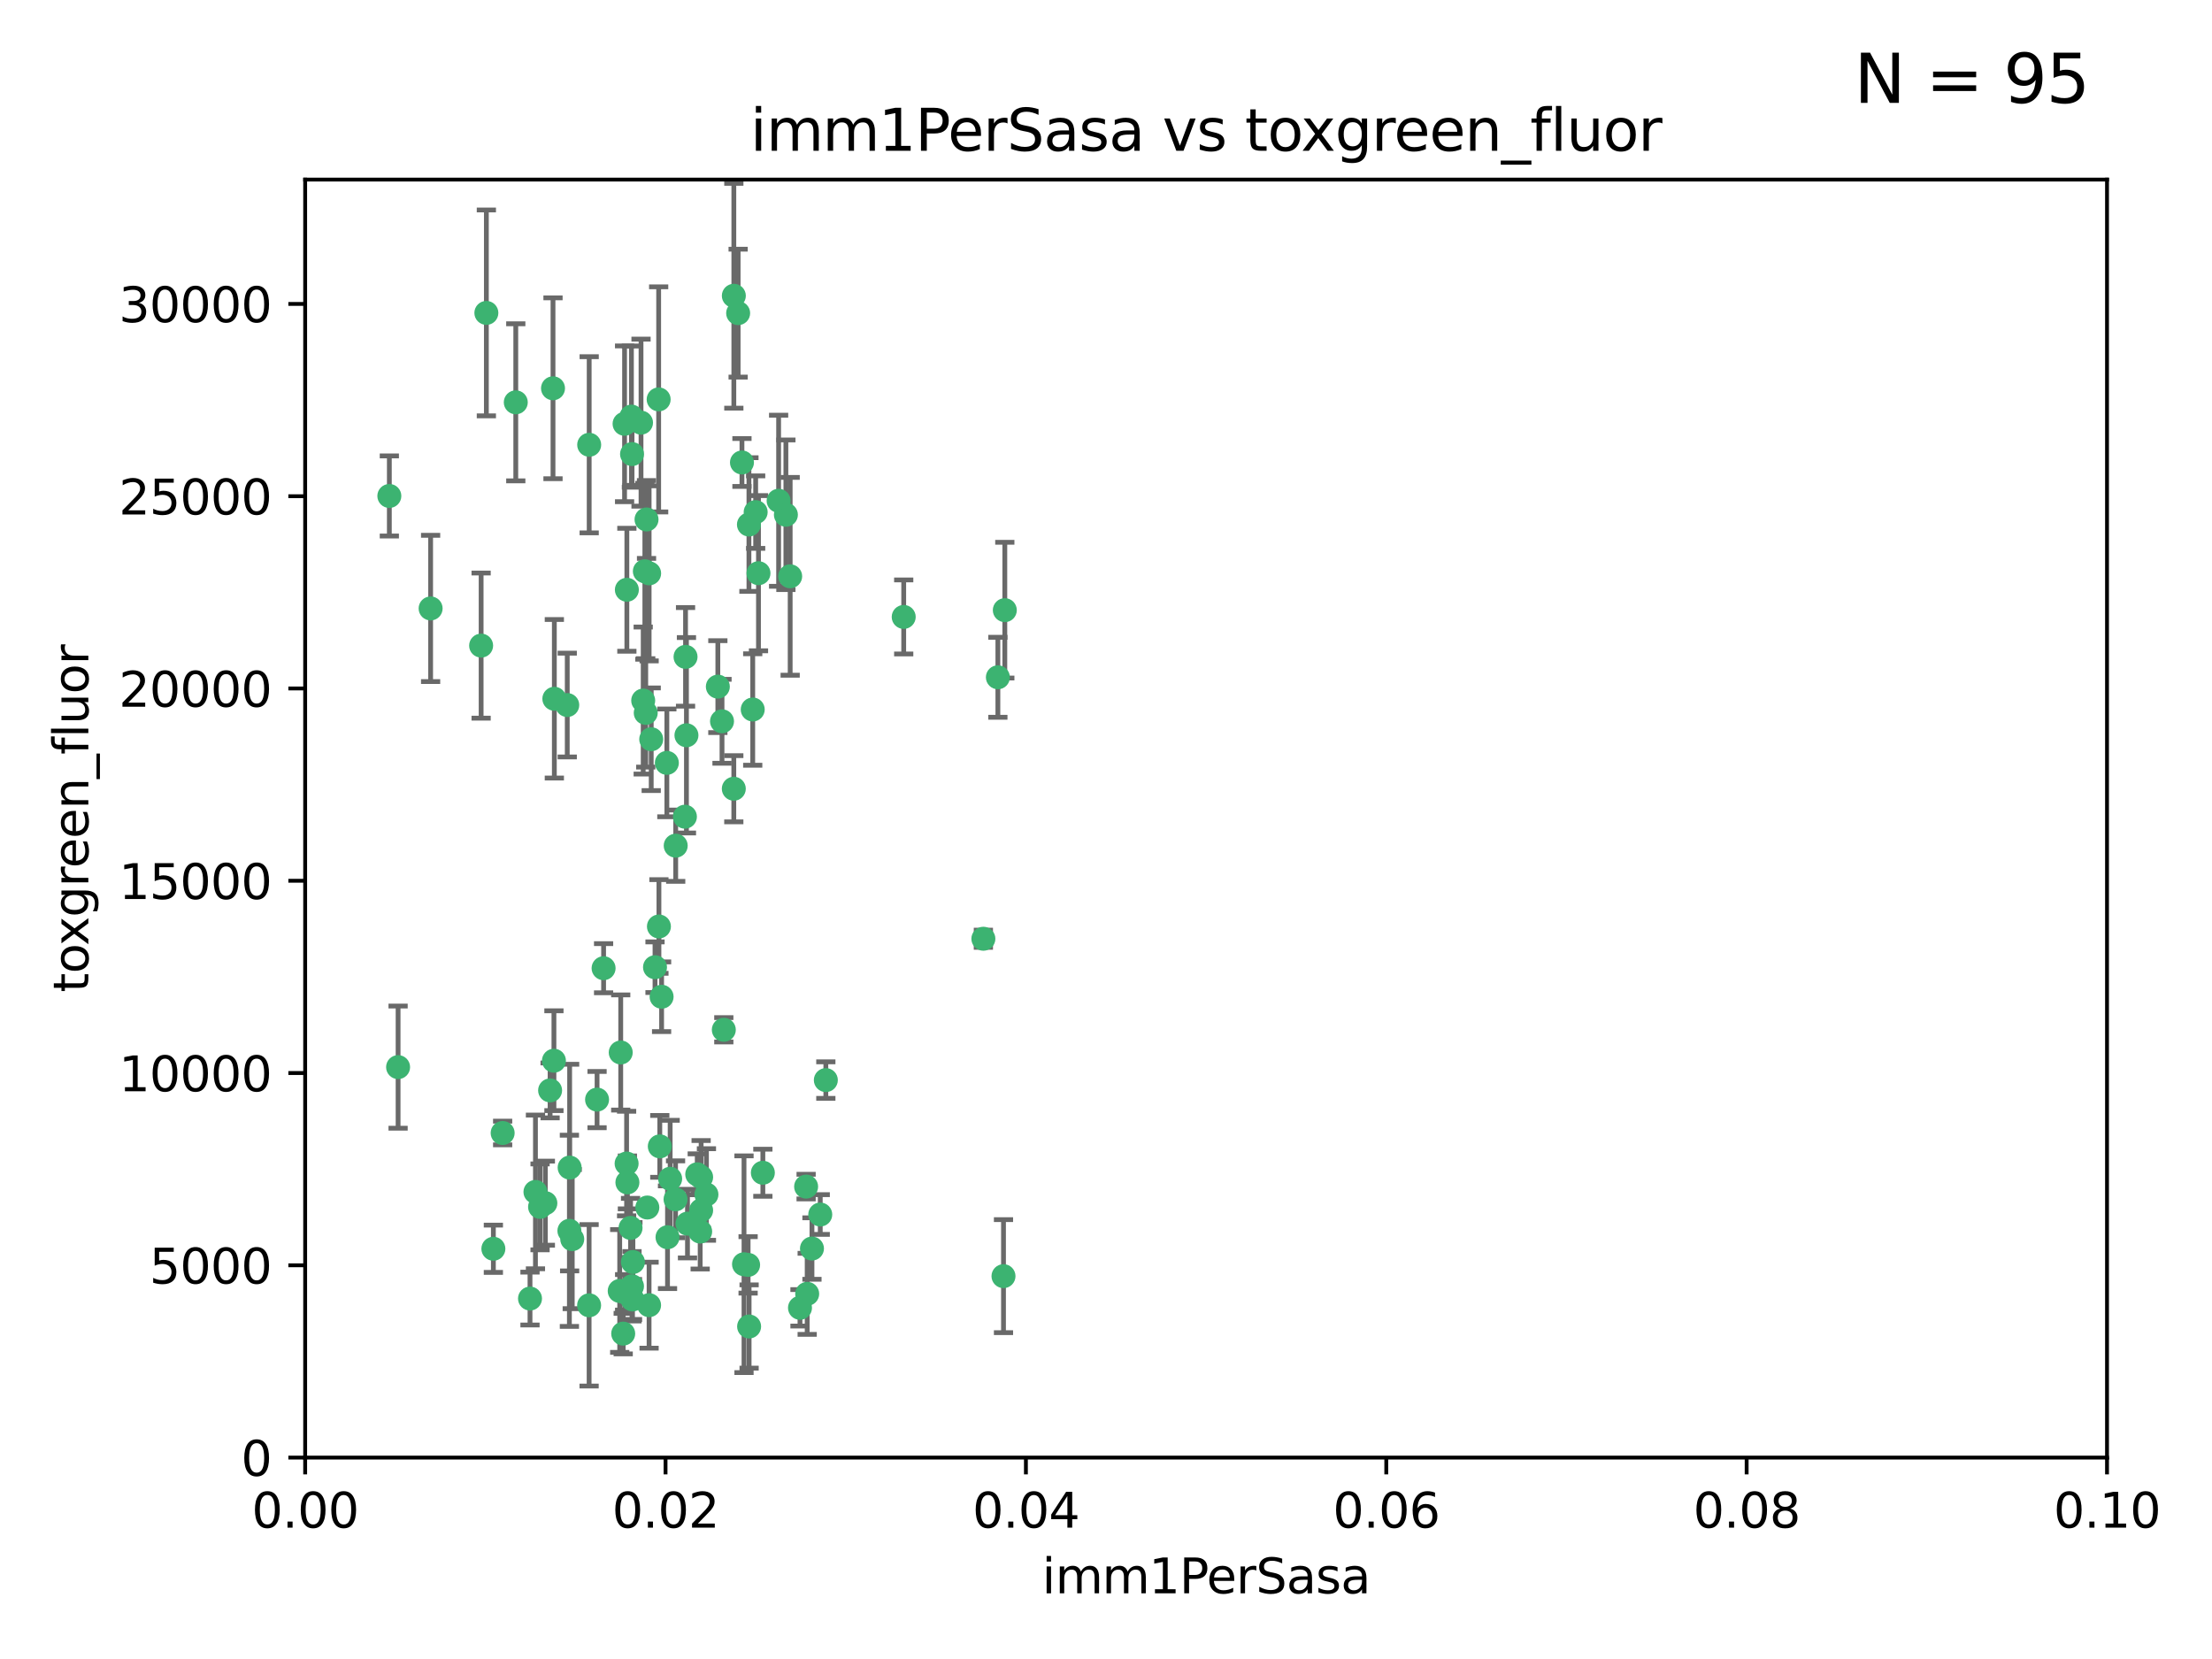 <?xml version="1.0" encoding="utf-8" standalone="no"?>
<!DOCTYPE svg PUBLIC "-//W3C//DTD SVG 1.1//EN"
  "http://www.w3.org/Graphics/SVG/1.1/DTD/svg11.dtd">
<svg xmlns:xlink="http://www.w3.org/1999/xlink" width="460.8pt" height="345.6pt" viewBox="0 0 460.8 345.6" xmlns="http://www.w3.org/2000/svg" version="1.1">
 <defs>
  <style type="text/css">*{stroke-linejoin: round; stroke-linecap: butt}</style>
 </defs>
 <g id="figure_1">
  <g id="patch_1">
   <path d="M 0 345.6 
L 460.8 345.6 
L 460.8 0 
L 0 0 
z
" style="fill: #ffffff"/>
  </g>
  <g id="axes_1">
   <g id="patch_2">
    <path d="M 63.571 303.64 
L 438.93 303.64 
L 438.93 37.411 
L 63.571 37.411 
z
" style="fill: #ffffff"/>
   </g>
   <g id="PathCollection_1">
    <defs>
     <path id="mac01a66ce0" d="M 0 1.118 
C 0.297 1.118 0.581 1 0.791 0.791 
C 1 0.581 1.118 0.297 1.118 0 
C 1.118 -0.297 1 -0.581 0.791 -0.791 
C 0.581 -1 0.297 -1.118 0 -1.118 
C -0.297 -1.118 -0.581 -1 -0.791 -0.791 
C -1 -0.581 -1.118 -0.297 -1.118 0 
C -1.118 0.297 -1 0.581 -0.791 0.791 
C -0.581 1 -0.297 1.118 0 1.118 
z
" style="stroke: #3cb371"/>
    </defs>
    <g clip-path="url(#p186776a5b9)">
     <use xlink:href="#mac01a66ce0" x="81.107" y="103.319" style="fill: #3cb371; stroke: #3cb371"/>
     <use xlink:href="#mac01a66ce0" x="101.319" y="65.184" style="fill: #3cb371; stroke: #3cb371"/>
     <use xlink:href="#mac01a66ce0" x="100.227" y="134.491" style="fill: #3cb371; stroke: #3cb371"/>
     <use xlink:href="#mac01a66ce0" x="89.706" y="126.749" style="fill: #3cb371; stroke: #3cb371"/>
     <use xlink:href="#mac01a66ce0" x="156.017" y="109.268" style="fill: #3cb371; stroke: #3cb371"/>
     <use xlink:href="#mac01a66ce0" x="137.211" y="83.201" style="fill: #3cb371; stroke: #3cb371"/>
     <use xlink:href="#mac01a66ce0" x="169.147" y="260.094" style="fill: #3cb371; stroke: #3cb371"/>
     <use xlink:href="#mac01a66ce0" x="107.447" y="83.811" style="fill: #3cb371; stroke: #3cb371"/>
     <use xlink:href="#mac01a66ce0" x="130.11" y="88.286" style="fill: #3cb371; stroke: #3cb371"/>
     <use xlink:href="#mac01a66ce0" x="149.54" y="143.039" style="fill: #3cb371; stroke: #3cb371"/>
     <use xlink:href="#mac01a66ce0" x="130.587" y="122.859" style="fill: #3cb371; stroke: #3cb371"/>
     <use xlink:href="#mac01a66ce0" x="164.607" y="120.054" style="fill: #3cb371; stroke: #3cb371"/>
     <use xlink:href="#mac01a66ce0" x="134.683" y="108.214" style="fill: #3cb371; stroke: #3cb371"/>
     <use xlink:href="#mac01a66ce0" x="162.201" y="104.315" style="fill: #3cb371; stroke: #3cb371"/>
     <use xlink:href="#mac01a66ce0" x="152.872" y="61.614" style="fill: #3cb371; stroke: #3cb371"/>
     <use xlink:href="#mac01a66ce0" x="133.991" y="145.935" style="fill: #3cb371; stroke: #3cb371"/>
     <use xlink:href="#mac01a66ce0" x="133.537" y="88.045" style="fill: #3cb371; stroke: #3cb371"/>
     <use xlink:href="#mac01a66ce0" x="115.202" y="80.887" style="fill: #3cb371; stroke: #3cb371"/>
     <use xlink:href="#mac01a66ce0" x="135.226" y="119.44" style="fill: #3cb371; stroke: #3cb371"/>
     <use xlink:href="#mac01a66ce0" x="131.665" y="94.593" style="fill: #3cb371; stroke: #3cb371"/>
     <use xlink:href="#mac01a66ce0" x="157.418" y="106.684" style="fill: #3cb371; stroke: #3cb371"/>
     <use xlink:href="#mac01a66ce0" x="125.739" y="201.695" style="fill: #3cb371; stroke: #3cb371"/>
     <use xlink:href="#mac01a66ce0" x="131.536" y="86.787" style="fill: #3cb371; stroke: #3cb371"/>
     <use xlink:href="#mac01a66ce0" x="102.779" y="260.14" style="fill: #3cb371; stroke: #3cb371"/>
     <use xlink:href="#mac01a66ce0" x="150.409" y="150.259" style="fill: #3cb371; stroke: #3cb371"/>
     <use xlink:href="#mac01a66ce0" x="104.711" y="236.024" style="fill: #3cb371; stroke: #3cb371"/>
     <use xlink:href="#mac01a66ce0" x="118.666" y="243.228" style="fill: #3cb371; stroke: #3cb371"/>
     <use xlink:href="#mac01a66ce0" x="154.563" y="96.341" style="fill: #3cb371; stroke: #3cb371"/>
     <use xlink:href="#mac01a66ce0" x="158.007" y="119.409" style="fill: #3cb371; stroke: #3cb371"/>
     <use xlink:href="#mac01a66ce0" x="153.769" y="65.233" style="fill: #3cb371; stroke: #3cb371"/>
     <use xlink:href="#mac01a66ce0" x="118.169" y="146.874" style="fill: #3cb371; stroke: #3cb371"/>
     <use xlink:href="#mac01a66ce0" x="136.451" y="201.487" style="fill: #3cb371; stroke: #3cb371"/>
     <use xlink:href="#mac01a66ce0" x="146.058" y="245.224" style="fill: #3cb371; stroke: #3cb371"/>
     <use xlink:href="#mac01a66ce0" x="130.534" y="242.388" style="fill: #3cb371; stroke: #3cb371"/>
     <use xlink:href="#mac01a66ce0" x="82.93" y="222.299" style="fill: #3cb371; stroke: #3cb371"/>
     <use xlink:href="#mac01a66ce0" x="143.216" y="254.906" style="fill: #3cb371; stroke: #3cb371"/>
     <use xlink:href="#mac01a66ce0" x="142.811" y="136.835" style="fill: #3cb371; stroke: #3cb371"/>
     <use xlink:href="#mac01a66ce0" x="163.716" y="107.234" style="fill: #3cb371; stroke: #3cb371"/>
     <use xlink:href="#mac01a66ce0" x="138.918" y="158.921" style="fill: #3cb371; stroke: #3cb371"/>
     <use xlink:href="#mac01a66ce0" x="130.121" y="269.209" style="fill: #3cb371; stroke: #3cb371"/>
     <use xlink:href="#mac01a66ce0" x="112.506" y="251.417" style="fill: #3cb371; stroke: #3cb371"/>
     <use xlink:href="#mac01a66ce0" x="207.877" y="141.091" style="fill: #3cb371; stroke: #3cb371"/>
     <use xlink:href="#mac01a66ce0" x="209.321" y="127.107" style="fill: #3cb371; stroke: #3cb371"/>
     <use xlink:href="#mac01a66ce0" x="134.851" y="251.547" style="fill: #3cb371; stroke: #3cb371"/>
     <use xlink:href="#mac01a66ce0" x="119.208" y="258.133" style="fill: #3cb371; stroke: #3cb371"/>
     <use xlink:href="#mac01a66ce0" x="137.448" y="238.808" style="fill: #3cb371; stroke: #3cb371"/>
     <use xlink:href="#mac01a66ce0" x="155.845" y="263.497" style="fill: #3cb371; stroke: #3cb371"/>
     <use xlink:href="#mac01a66ce0" x="140.762" y="176.169" style="fill: #3cb371; stroke: #3cb371"/>
     <use xlink:href="#mac01a66ce0" x="152.865" y="164.309" style="fill: #3cb371; stroke: #3cb371"/>
     <use xlink:href="#mac01a66ce0" x="114.597" y="227.152" style="fill: #3cb371; stroke: #3cb371"/>
     <use xlink:href="#mac01a66ce0" x="137.267" y="193.002" style="fill: #3cb371; stroke: #3cb371"/>
     <use xlink:href="#mac01a66ce0" x="110.41" y="270.514" style="fill: #3cb371; stroke: #3cb371"/>
     <use xlink:href="#mac01a66ce0" x="113.608" y="250.642" style="fill: #3cb371; stroke: #3cb371"/>
     <use xlink:href="#mac01a66ce0" x="111.545" y="248.301" style="fill: #3cb371; stroke: #3cb371"/>
     <use xlink:href="#mac01a66ce0" x="131.656" y="267.951" style="fill: #3cb371; stroke: #3cb371"/>
     <use xlink:href="#mac01a66ce0" x="131.847" y="262.903" style="fill: #3cb371; stroke: #3cb371"/>
     <use xlink:href="#mac01a66ce0" x="188.259" y="128.518" style="fill: #3cb371; stroke: #3cb371"/>
     <use xlink:href="#mac01a66ce0" x="129.825" y="277.818" style="fill: #3cb371; stroke: #3cb371"/>
     <use xlink:href="#mac01a66ce0" x="140.729" y="249.837" style="fill: #3cb371; stroke: #3cb371"/>
     <use xlink:href="#mac01a66ce0" x="131.762" y="270.703" style="fill: #3cb371; stroke: #3cb371"/>
     <use xlink:href="#mac01a66ce0" x="166.652" y="272.443" style="fill: #3cb371; stroke: #3cb371"/>
     <use xlink:href="#mac01a66ce0" x="129.308" y="219.251" style="fill: #3cb371; stroke: #3cb371"/>
     <use xlink:href="#mac01a66ce0" x="154.991" y="263.364" style="fill: #3cb371; stroke: #3cb371"/>
     <use xlink:href="#mac01a66ce0" x="134.52" y="148.507" style="fill: #3cb371; stroke: #3cb371"/>
     <use xlink:href="#mac01a66ce0" x="147.163" y="248.836" style="fill: #3cb371; stroke: #3cb371"/>
     <use xlink:href="#mac01a66ce0" x="142.999" y="153.171" style="fill: #3cb371; stroke: #3cb371"/>
     <use xlink:href="#mac01a66ce0" x="204.855" y="195.558" style="fill: #3cb371; stroke: #3cb371"/>
     <use xlink:href="#mac01a66ce0" x="146.06" y="252.131" style="fill: #3cb371; stroke: #3cb371"/>
     <use xlink:href="#mac01a66ce0" x="156.053" y="276.333" style="fill: #3cb371; stroke: #3cb371"/>
     <use xlink:href="#mac01a66ce0" x="150.784" y="214.524" style="fill: #3cb371; stroke: #3cb371"/>
     <use xlink:href="#mac01a66ce0" x="209.046" y="265.846" style="fill: #3cb371; stroke: #3cb371"/>
     <use xlink:href="#mac01a66ce0" x="137.823" y="207.64" style="fill: #3cb371; stroke: #3cb371"/>
     <use xlink:href="#mac01a66ce0" x="156.807" y="147.801" style="fill: #3cb371; stroke: #3cb371"/>
     <use xlink:href="#mac01a66ce0" x="145.859" y="256.552" style="fill: #3cb371; stroke: #3cb371"/>
     <use xlink:href="#mac01a66ce0" x="167.929" y="247.192" style="fill: #3cb371; stroke: #3cb371"/>
     <use xlink:href="#mac01a66ce0" x="130.7" y="246.317" style="fill: #3cb371; stroke: #3cb371"/>
     <use xlink:href="#mac01a66ce0" x="142.68" y="170.133" style="fill: #3cb371; stroke: #3cb371"/>
     <use xlink:href="#mac01a66ce0" x="122.722" y="271.92" style="fill: #3cb371; stroke: #3cb371"/>
     <use xlink:href="#mac01a66ce0" x="131.356" y="255.796" style="fill: #3cb371; stroke: #3cb371"/>
     <use xlink:href="#mac01a66ce0" x="115.394" y="220.964" style="fill: #3cb371; stroke: #3cb371"/>
     <use xlink:href="#mac01a66ce0" x="129.096" y="268.93" style="fill: #3cb371; stroke: #3cb371"/>
     <use xlink:href="#mac01a66ce0" x="170.874" y="253.008" style="fill: #3cb371; stroke: #3cb371"/>
     <use xlink:href="#mac01a66ce0" x="118.616" y="256.398" style="fill: #3cb371; stroke: #3cb371"/>
     <use xlink:href="#mac01a66ce0" x="124.379" y="229.064" style="fill: #3cb371; stroke: #3cb371"/>
     <use xlink:href="#mac01a66ce0" x="115.48" y="145.567" style="fill: #3cb371; stroke: #3cb371"/>
     <use xlink:href="#mac01a66ce0" x="122.738" y="92.655" style="fill: #3cb371; stroke: #3cb371"/>
     <use xlink:href="#mac01a66ce0" x="135.215" y="271.892" style="fill: #3cb371; stroke: #3cb371"/>
     <use xlink:href="#mac01a66ce0" x="134.334" y="119.004" style="fill: #3cb371; stroke: #3cb371"/>
     <use xlink:href="#mac01a66ce0" x="139.056" y="257.738" style="fill: #3cb371; stroke: #3cb371"/>
     <use xlink:href="#mac01a66ce0" x="158.917" y="244.305" style="fill: #3cb371; stroke: #3cb371"/>
     <use xlink:href="#mac01a66ce0" x="139.605" y="245.561" style="fill: #3cb371; stroke: #3cb371"/>
     <use xlink:href="#mac01a66ce0" x="145.249" y="244.625" style="fill: #3cb371; stroke: #3cb371"/>
     <use xlink:href="#mac01a66ce0" x="168.152" y="269.529" style="fill: #3cb371; stroke: #3cb371"/>
     <use xlink:href="#mac01a66ce0" x="172.037" y="225.004" style="fill: #3cb371; stroke: #3cb371"/>
     <use xlink:href="#mac01a66ce0" x="135.66" y="153.996" style="fill: #3cb371; stroke: #3cb371"/>
    </g>
   </g>
   <g id="matplotlib.axis_1">
    <g id="xtick_1">
     <g id="line2d_1">
      <defs>
       <path id="m0f54789b4a" d="M 0 0 
L 0 3.5 
" style="stroke: #000000; stroke-width: 0.8"/>
      </defs>
      <g>
       <use xlink:href="#m0f54789b4a" x="63.571" y="303.64" style="stroke: #000000; stroke-width: 0.8"/>
      </g>
     </g>
     <g id="text_1">
      <!-- 0.00 -->
      <g transform="translate(52.438 318.238)scale(0.1 -0.1)">
       <defs>
        <path id="DejaVuSans-30" d="M 2034 4250 
Q 1547 4250 1301 3770 
Q 1056 3291 1056 2328 
Q 1056 1369 1301 889 
Q 1547 409 2034 409 
Q 2525 409 2770 889 
Q 3016 1369 3016 2328 
Q 3016 3291 2770 3770 
Q 2525 4250 2034 4250 
z
M 2034 4750 
Q 2819 4750 3233 4129 
Q 3647 3509 3647 2328 
Q 3647 1150 3233 529 
Q 2819 -91 2034 -91 
Q 1250 -91 836 529 
Q 422 1150 422 2328 
Q 422 3509 836 4129 
Q 1250 4750 2034 4750 
z
" transform="scale(0.016)"/>
        <path id="DejaVuSans-2e" d="M 684 794 
L 1344 794 
L 1344 0 
L 684 0 
L 684 794 
z
" transform="scale(0.016)"/>
       </defs>
       <use xlink:href="#DejaVuSans-30"/>
       <use xlink:href="#DejaVuSans-2e" x="63.623"/>
       <use xlink:href="#DejaVuSans-30" x="95.41"/>
       <use xlink:href="#DejaVuSans-30" x="159.033"/>
      </g>
     </g>
    </g>
    <g id="xtick_2">
     <g id="line2d_2">
      <g>
       <use xlink:href="#m0f54789b4a" x="138.643" y="303.64" style="stroke: #000000; stroke-width: 0.8"/>
      </g>
     </g>
     <g id="text_2">
      <!-- 0.02 -->
      <g transform="translate(127.51 318.238)scale(0.1 -0.1)">
       <defs>
        <path id="DejaVuSans-32" d="M 1228 531 
L 3431 531 
L 3431 0 
L 469 0 
L 469 531 
Q 828 903 1448 1529 
Q 2069 2156 2228 2338 
Q 2531 2678 2651 2914 
Q 2772 3150 2772 3378 
Q 2772 3750 2511 3984 
Q 2250 4219 1831 4219 
Q 1534 4219 1204 4116 
Q 875 4013 500 3803 
L 500 4441 
Q 881 4594 1212 4672 
Q 1544 4750 1819 4750 
Q 2544 4750 2975 4387 
Q 3406 4025 3406 3419 
Q 3406 3131 3298 2873 
Q 3191 2616 2906 2266 
Q 2828 2175 2409 1742 
Q 1991 1309 1228 531 
z
" transform="scale(0.016)"/>
       </defs>
       <use xlink:href="#DejaVuSans-30"/>
       <use xlink:href="#DejaVuSans-2e" x="63.623"/>
       <use xlink:href="#DejaVuSans-30" x="95.41"/>
       <use xlink:href="#DejaVuSans-32" x="159.033"/>
      </g>
     </g>
    </g>
    <g id="xtick_3">
     <g id="line2d_3">
      <g>
       <use xlink:href="#m0f54789b4a" x="213.715" y="303.64" style="stroke: #000000; stroke-width: 0.8"/>
      </g>
     </g>
     <g id="text_3">
      <!-- 0.04 -->
      <g transform="translate(202.582 318.238)scale(0.1 -0.1)">
       <defs>
        <path id="DejaVuSans-34" d="M 2419 4116 
L 825 1625 
L 2419 1625 
L 2419 4116 
z
M 2253 4666 
L 3047 4666 
L 3047 1625 
L 3713 1625 
L 3713 1100 
L 3047 1100 
L 3047 0 
L 2419 0 
L 2419 1100 
L 313 1100 
L 313 1709 
L 2253 4666 
z
" transform="scale(0.016)"/>
       </defs>
       <use xlink:href="#DejaVuSans-30"/>
       <use xlink:href="#DejaVuSans-2e" x="63.623"/>
       <use xlink:href="#DejaVuSans-30" x="95.41"/>
       <use xlink:href="#DejaVuSans-34" x="159.033"/>
      </g>
     </g>
    </g>
    <g id="xtick_4">
     <g id="line2d_4">
      <g>
       <use xlink:href="#m0f54789b4a" x="288.786" y="303.64" style="stroke: #000000; stroke-width: 0.8"/>
      </g>
     </g>
     <g id="text_4">
      <!-- 0.06 -->
      <g transform="translate(277.654 318.238)scale(0.1 -0.1)">
       <defs>
        <path id="DejaVuSans-36" d="M 2113 2584 
Q 1688 2584 1439 2293 
Q 1191 2003 1191 1497 
Q 1191 994 1439 701 
Q 1688 409 2113 409 
Q 2538 409 2786 701 
Q 3034 994 3034 1497 
Q 3034 2003 2786 2293 
Q 2538 2584 2113 2584 
z
M 3366 4563 
L 3366 3988 
Q 3128 4100 2886 4159 
Q 2644 4219 2406 4219 
Q 1781 4219 1451 3797 
Q 1122 3375 1075 2522 
Q 1259 2794 1537 2939 
Q 1816 3084 2150 3084 
Q 2853 3084 3261 2657 
Q 3669 2231 3669 1497 
Q 3669 778 3244 343 
Q 2819 -91 2113 -91 
Q 1303 -91 875 529 
Q 447 1150 447 2328 
Q 447 3434 972 4092 
Q 1497 4750 2381 4750 
Q 2619 4750 2861 4703 
Q 3103 4656 3366 4563 
z
" transform="scale(0.016)"/>
       </defs>
       <use xlink:href="#DejaVuSans-30"/>
       <use xlink:href="#DejaVuSans-2e" x="63.623"/>
       <use xlink:href="#DejaVuSans-30" x="95.41"/>
       <use xlink:href="#DejaVuSans-36" x="159.033"/>
      </g>
     </g>
    </g>
    <g id="xtick_5">
     <g id="line2d_5">
      <g>
       <use xlink:href="#m0f54789b4a" x="363.858" y="303.64" style="stroke: #000000; stroke-width: 0.8"/>
      </g>
     </g>
     <g id="text_5">
      <!-- 0.08 -->
      <g transform="translate(352.725 318.238)scale(0.1 -0.1)">
       <defs>
        <path id="DejaVuSans-38" d="M 2034 2216 
Q 1584 2216 1326 1975 
Q 1069 1734 1069 1313 
Q 1069 891 1326 650 
Q 1584 409 2034 409 
Q 2484 409 2743 651 
Q 3003 894 3003 1313 
Q 3003 1734 2745 1975 
Q 2488 2216 2034 2216 
z
M 1403 2484 
Q 997 2584 770 2862 
Q 544 3141 544 3541 
Q 544 4100 942 4425 
Q 1341 4750 2034 4750 
Q 2731 4750 3128 4425 
Q 3525 4100 3525 3541 
Q 3525 3141 3298 2862 
Q 3072 2584 2669 2484 
Q 3125 2378 3379 2068 
Q 3634 1759 3634 1313 
Q 3634 634 3220 271 
Q 2806 -91 2034 -91 
Q 1263 -91 848 271 
Q 434 634 434 1313 
Q 434 1759 690 2068 
Q 947 2378 1403 2484 
z
M 1172 3481 
Q 1172 3119 1398 2916 
Q 1625 2713 2034 2713 
Q 2441 2713 2670 2916 
Q 2900 3119 2900 3481 
Q 2900 3844 2670 4047 
Q 2441 4250 2034 4250 
Q 1625 4250 1398 4047 
Q 1172 3844 1172 3481 
z
" transform="scale(0.016)"/>
       </defs>
       <use xlink:href="#DejaVuSans-30"/>
       <use xlink:href="#DejaVuSans-2e" x="63.623"/>
       <use xlink:href="#DejaVuSans-30" x="95.41"/>
       <use xlink:href="#DejaVuSans-38" x="159.033"/>
      </g>
     </g>
    </g>
    <g id="xtick_6">
     <g id="line2d_6">
      <g>
       <use xlink:href="#m0f54789b4a" x="438.93" y="303.64" style="stroke: #000000; stroke-width: 0.8"/>
      </g>
     </g>
     <g id="text_6">
      <!-- 0.10 -->
      <g transform="translate(427.797 318.238)scale(0.1 -0.1)">
       <defs>
        <path id="DejaVuSans-31" d="M 794 531 
L 1825 531 
L 1825 4091 
L 703 3866 
L 703 4441 
L 1819 4666 
L 2450 4666 
L 2450 531 
L 3481 531 
L 3481 0 
L 794 0 
L 794 531 
z
" transform="scale(0.016)"/>
       </defs>
       <use xlink:href="#DejaVuSans-30"/>
       <use xlink:href="#DejaVuSans-2e" x="63.623"/>
       <use xlink:href="#DejaVuSans-31" x="95.41"/>
       <use xlink:href="#DejaVuSans-30" x="159.033"/>
      </g>
     </g>
    </g>
    <g id="text_7">
     <!-- imm1PerSasa -->
     <g transform="translate(217.067 331.917)scale(0.1 -0.1)">
      <defs>
       <path id="DejaVuSans-69" d="M 603 3500 
L 1178 3500 
L 1178 0 
L 603 0 
L 603 3500 
z
M 603 4863 
L 1178 4863 
L 1178 4134 
L 603 4134 
L 603 4863 
z
" transform="scale(0.016)"/>
       <path id="DejaVuSans-6d" d="M 3328 2828 
Q 3544 3216 3844 3400 
Q 4144 3584 4550 3584 
Q 5097 3584 5394 3201 
Q 5691 2819 5691 2113 
L 5691 0 
L 5113 0 
L 5113 2094 
Q 5113 2597 4934 2840 
Q 4756 3084 4391 3084 
Q 3944 3084 3684 2787 
Q 3425 2491 3425 1978 
L 3425 0 
L 2847 0 
L 2847 2094 
Q 2847 2600 2669 2842 
Q 2491 3084 2119 3084 
Q 1678 3084 1418 2786 
Q 1159 2488 1159 1978 
L 1159 0 
L 581 0 
L 581 3500 
L 1159 3500 
L 1159 2956 
Q 1356 3278 1631 3431 
Q 1906 3584 2284 3584 
Q 2666 3584 2933 3390 
Q 3200 3197 3328 2828 
z
" transform="scale(0.016)"/>
       <path id="DejaVuSans-50" d="M 1259 4147 
L 1259 2394 
L 2053 2394 
Q 2494 2394 2734 2622 
Q 2975 2850 2975 3272 
Q 2975 3691 2734 3919 
Q 2494 4147 2053 4147 
L 1259 4147 
z
M 628 4666 
L 2053 4666 
Q 2838 4666 3239 4311 
Q 3641 3956 3641 3272 
Q 3641 2581 3239 2228 
Q 2838 1875 2053 1875 
L 1259 1875 
L 1259 0 
L 628 0 
L 628 4666 
z
" transform="scale(0.016)"/>
       <path id="DejaVuSans-65" d="M 3597 1894 
L 3597 1613 
L 953 1613 
Q 991 1019 1311 708 
Q 1631 397 2203 397 
Q 2534 397 2845 478 
Q 3156 559 3463 722 
L 3463 178 
Q 3153 47 2828 -22 
Q 2503 -91 2169 -91 
Q 1331 -91 842 396 
Q 353 884 353 1716 
Q 353 2575 817 3079 
Q 1281 3584 2069 3584 
Q 2775 3584 3186 3129 
Q 3597 2675 3597 1894 
z
M 3022 2063 
Q 3016 2534 2758 2815 
Q 2500 3097 2075 3097 
Q 1594 3097 1305 2825 
Q 1016 2553 972 2059 
L 3022 2063 
z
" transform="scale(0.016)"/>
       <path id="DejaVuSans-72" d="M 2631 2963 
Q 2534 3019 2420 3045 
Q 2306 3072 2169 3072 
Q 1681 3072 1420 2755 
Q 1159 2438 1159 1844 
L 1159 0 
L 581 0 
L 581 3500 
L 1159 3500 
L 1159 2956 
Q 1341 3275 1631 3429 
Q 1922 3584 2338 3584 
Q 2397 3584 2469 3576 
Q 2541 3569 2628 3553 
L 2631 2963 
z
" transform="scale(0.016)"/>
       <path id="DejaVuSans-53" d="M 3425 4513 
L 3425 3897 
Q 3066 4069 2747 4153 
Q 2428 4238 2131 4238 
Q 1616 4238 1336 4038 
Q 1056 3838 1056 3469 
Q 1056 3159 1242 3001 
Q 1428 2844 1947 2747 
L 2328 2669 
Q 3034 2534 3370 2195 
Q 3706 1856 3706 1288 
Q 3706 609 3251 259 
Q 2797 -91 1919 -91 
Q 1588 -91 1214 -16 
Q 841 59 441 206 
L 441 856 
Q 825 641 1194 531 
Q 1563 422 1919 422 
Q 2459 422 2753 634 
Q 3047 847 3047 1241 
Q 3047 1584 2836 1778 
Q 2625 1972 2144 2069 
L 1759 2144 
Q 1053 2284 737 2584 
Q 422 2884 422 3419 
Q 422 4038 858 4394 
Q 1294 4750 2059 4750 
Q 2388 4750 2728 4690 
Q 3069 4631 3425 4513 
z
" transform="scale(0.016)"/>
       <path id="DejaVuSans-61" d="M 2194 1759 
Q 1497 1759 1228 1600 
Q 959 1441 959 1056 
Q 959 750 1161 570 
Q 1363 391 1709 391 
Q 2188 391 2477 730 
Q 2766 1069 2766 1631 
L 2766 1759 
L 2194 1759 
z
M 3341 1997 
L 3341 0 
L 2766 0 
L 2766 531 
Q 2569 213 2275 61 
Q 1981 -91 1556 -91 
Q 1019 -91 701 211 
Q 384 513 384 1019 
Q 384 1609 779 1909 
Q 1175 2209 1959 2209 
L 2766 2209 
L 2766 2266 
Q 2766 2663 2505 2880 
Q 2244 3097 1772 3097 
Q 1472 3097 1187 3025 
Q 903 2953 641 2809 
L 641 3341 
Q 956 3463 1253 3523 
Q 1550 3584 1831 3584 
Q 2591 3584 2966 3190 
Q 3341 2797 3341 1997 
z
" transform="scale(0.016)"/>
       <path id="DejaVuSans-73" d="M 2834 3397 
L 2834 2853 
Q 2591 2978 2328 3040 
Q 2066 3103 1784 3103 
Q 1356 3103 1142 2972 
Q 928 2841 928 2578 
Q 928 2378 1081 2264 
Q 1234 2150 1697 2047 
L 1894 2003 
Q 2506 1872 2764 1633 
Q 3022 1394 3022 966 
Q 3022 478 2636 193 
Q 2250 -91 1575 -91 
Q 1294 -91 989 -36 
Q 684 19 347 128 
L 347 722 
Q 666 556 975 473 
Q 1284 391 1588 391 
Q 1994 391 2212 530 
Q 2431 669 2431 922 
Q 2431 1156 2273 1281 
Q 2116 1406 1581 1522 
L 1381 1569 
Q 847 1681 609 1914 
Q 372 2147 372 2553 
Q 372 3047 722 3315 
Q 1072 3584 1716 3584 
Q 2034 3584 2315 3537 
Q 2597 3491 2834 3397 
z
" transform="scale(0.016)"/>
      </defs>
      <use xlink:href="#DejaVuSans-69"/>
      <use xlink:href="#DejaVuSans-6d" x="27.783"/>
      <use xlink:href="#DejaVuSans-6d" x="125.195"/>
      <use xlink:href="#DejaVuSans-31" x="222.607"/>
      <use xlink:href="#DejaVuSans-50" x="286.23"/>
      <use xlink:href="#DejaVuSans-65" x="342.908"/>
      <use xlink:href="#DejaVuSans-72" x="404.432"/>
      <use xlink:href="#DejaVuSans-53" x="445.545"/>
      <use xlink:href="#DejaVuSans-61" x="509.021"/>
      <use xlink:href="#DejaVuSans-73" x="570.301"/>
      <use xlink:href="#DejaVuSans-61" x="622.4"/>
     </g>
    </g>
   </g>
   <g id="matplotlib.axis_2">
    <g id="ytick_1">
     <g id="line2d_7">
      <defs>
       <path id="mf620fdbfca" d="M 0 0 
L -3.5 0 
" style="stroke: #000000; stroke-width: 0.8"/>
      </defs>
      <g>
       <use xlink:href="#mf620fdbfca" x="63.571" y="303.64" style="stroke: #000000; stroke-width: 0.8"/>
      </g>
     </g>
     <g id="text_8">
      <!-- 0 -->
      <g transform="translate(50.209 307.439)scale(0.1 -0.1)">
       <use xlink:href="#DejaVuSans-30"/>
      </g>
     </g>
    </g>
    <g id="ytick_2">
     <g id="line2d_8">
      <g>
       <use xlink:href="#mf620fdbfca" x="63.571" y="263.586" style="stroke: #000000; stroke-width: 0.8"/>
      </g>
     </g>
     <g id="text_9">
      <!-- 5000 -->
      <g transform="translate(31.121 267.385)scale(0.1 -0.1)">
       <defs>
        <path id="DejaVuSans-35" d="M 691 4666 
L 3169 4666 
L 3169 4134 
L 1269 4134 
L 1269 2991 
Q 1406 3038 1543 3061 
Q 1681 3084 1819 3084 
Q 2600 3084 3056 2656 
Q 3513 2228 3513 1497 
Q 3513 744 3044 326 
Q 2575 -91 1722 -91 
Q 1428 -91 1123 -41 
Q 819 9 494 109 
L 494 744 
Q 775 591 1075 516 
Q 1375 441 1709 441 
Q 2250 441 2565 725 
Q 2881 1009 2881 1497 
Q 2881 1984 2565 2268 
Q 2250 2553 1709 2553 
Q 1456 2553 1204 2497 
Q 953 2441 691 2322 
L 691 4666 
z
" transform="scale(0.016)"/>
       </defs>
       <use xlink:href="#DejaVuSans-35"/>
       <use xlink:href="#DejaVuSans-30" x="63.623"/>
       <use xlink:href="#DejaVuSans-30" x="127.246"/>
       <use xlink:href="#DejaVuSans-30" x="190.869"/>
      </g>
     </g>
    </g>
    <g id="ytick_3">
     <g id="line2d_9">
      <g>
       <use xlink:href="#mf620fdbfca" x="63.571" y="223.532" style="stroke: #000000; stroke-width: 0.8"/>
      </g>
     </g>
     <g id="text_10">
      <!-- 10000 -->
      <g transform="translate(24.759 227.331)scale(0.1 -0.1)">
       <use xlink:href="#DejaVuSans-31"/>
       <use xlink:href="#DejaVuSans-30" x="63.623"/>
       <use xlink:href="#DejaVuSans-30" x="127.246"/>
       <use xlink:href="#DejaVuSans-30" x="190.869"/>
       <use xlink:href="#DejaVuSans-30" x="254.492"/>
      </g>
     </g>
    </g>
    <g id="ytick_4">
     <g id="line2d_10">
      <g>
       <use xlink:href="#mf620fdbfca" x="63.571" y="183.478" style="stroke: #000000; stroke-width: 0.8"/>
      </g>
     </g>
     <g id="text_11">
      <!-- 15000 -->
      <g transform="translate(24.759 187.278)scale(0.1 -0.1)">
       <use xlink:href="#DejaVuSans-31"/>
       <use xlink:href="#DejaVuSans-35" x="63.623"/>
       <use xlink:href="#DejaVuSans-30" x="127.246"/>
       <use xlink:href="#DejaVuSans-30" x="190.869"/>
       <use xlink:href="#DejaVuSans-30" x="254.492"/>
      </g>
     </g>
    </g>
    <g id="ytick_5">
     <g id="line2d_11">
      <g>
       <use xlink:href="#mf620fdbfca" x="63.571" y="143.424" style="stroke: #000000; stroke-width: 0.8"/>
      </g>
     </g>
     <g id="text_12">
      <!-- 20000 -->
      <g transform="translate(24.759 147.224)scale(0.1 -0.1)">
       <use xlink:href="#DejaVuSans-32"/>
       <use xlink:href="#DejaVuSans-30" x="63.623"/>
       <use xlink:href="#DejaVuSans-30" x="127.246"/>
       <use xlink:href="#DejaVuSans-30" x="190.869"/>
       <use xlink:href="#DejaVuSans-30" x="254.492"/>
      </g>
     </g>
    </g>
    <g id="ytick_6">
     <g id="line2d_12">
      <g>
       <use xlink:href="#mf620fdbfca" x="63.571" y="103.371" style="stroke: #000000; stroke-width: 0.8"/>
      </g>
     </g>
     <g id="text_13">
      <!-- 25000 -->
      <g transform="translate(24.759 107.17)scale(0.1 -0.1)">
       <use xlink:href="#DejaVuSans-32"/>
       <use xlink:href="#DejaVuSans-35" x="63.623"/>
       <use xlink:href="#DejaVuSans-30" x="127.246"/>
       <use xlink:href="#DejaVuSans-30" x="190.869"/>
       <use xlink:href="#DejaVuSans-30" x="254.492"/>
      </g>
     </g>
    </g>
    <g id="ytick_7">
     <g id="line2d_13">
      <g>
       <use xlink:href="#mf620fdbfca" x="63.571" y="63.317" style="stroke: #000000; stroke-width: 0.8"/>
      </g>
     </g>
     <g id="text_14">
      <!-- 30000 -->
      <g transform="translate(24.759 67.116)scale(0.1 -0.1)">
       <defs>
        <path id="DejaVuSans-33" d="M 2597 2516 
Q 3050 2419 3304 2112 
Q 3559 1806 3559 1356 
Q 3559 666 3084 287 
Q 2609 -91 1734 -91 
Q 1441 -91 1130 -33 
Q 819 25 488 141 
L 488 750 
Q 750 597 1062 519 
Q 1375 441 1716 441 
Q 2309 441 2620 675 
Q 2931 909 2931 1356 
Q 2931 1769 2642 2001 
Q 2353 2234 1838 2234 
L 1294 2234 
L 1294 2753 
L 1863 2753 
Q 2328 2753 2575 2939 
Q 2822 3125 2822 3475 
Q 2822 3834 2567 4026 
Q 2313 4219 1838 4219 
Q 1578 4219 1281 4162 
Q 984 4106 628 3988 
L 628 4550 
Q 988 4650 1302 4700 
Q 1616 4750 1894 4750 
Q 2613 4750 3031 4423 
Q 3450 4097 3450 3541 
Q 3450 3153 3228 2886 
Q 3006 2619 2597 2516 
z
" transform="scale(0.016)"/>
       </defs>
       <use xlink:href="#DejaVuSans-33"/>
       <use xlink:href="#DejaVuSans-30" x="63.623"/>
       <use xlink:href="#DejaVuSans-30" x="127.246"/>
       <use xlink:href="#DejaVuSans-30" x="190.869"/>
       <use xlink:href="#DejaVuSans-30" x="254.492"/>
      </g>
     </g>
    </g>
    <g id="text_15">
     <!-- toxgreen_fluor -->
     <g transform="translate(18.401 206.72)rotate(-90)scale(0.1 -0.1)">
      <defs>
       <path id="DejaVuSans-74" d="M 1172 4494 
L 1172 3500 
L 2356 3500 
L 2356 3053 
L 1172 3053 
L 1172 1153 
Q 1172 725 1289 603 
Q 1406 481 1766 481 
L 2356 481 
L 2356 0 
L 1766 0 
Q 1100 0 847 248 
Q 594 497 594 1153 
L 594 3053 
L 172 3053 
L 172 3500 
L 594 3500 
L 594 4494 
L 1172 4494 
z
" transform="scale(0.016)"/>
       <path id="DejaVuSans-6f" d="M 1959 3097 
Q 1497 3097 1228 2736 
Q 959 2375 959 1747 
Q 959 1119 1226 758 
Q 1494 397 1959 397 
Q 2419 397 2687 759 
Q 2956 1122 2956 1747 
Q 2956 2369 2687 2733 
Q 2419 3097 1959 3097 
z
M 1959 3584 
Q 2709 3584 3137 3096 
Q 3566 2609 3566 1747 
Q 3566 888 3137 398 
Q 2709 -91 1959 -91 
Q 1206 -91 779 398 
Q 353 888 353 1747 
Q 353 2609 779 3096 
Q 1206 3584 1959 3584 
z
" transform="scale(0.016)"/>
       <path id="DejaVuSans-78" d="M 3513 3500 
L 2247 1797 
L 3578 0 
L 2900 0 
L 1881 1375 
L 863 0 
L 184 0 
L 1544 1831 
L 300 3500 
L 978 3500 
L 1906 2253 
L 2834 3500 
L 3513 3500 
z
" transform="scale(0.016)"/>
       <path id="DejaVuSans-67" d="M 2906 1791 
Q 2906 2416 2648 2759 
Q 2391 3103 1925 3103 
Q 1463 3103 1205 2759 
Q 947 2416 947 1791 
Q 947 1169 1205 825 
Q 1463 481 1925 481 
Q 2391 481 2648 825 
Q 2906 1169 2906 1791 
z
M 3481 434 
Q 3481 -459 3084 -895 
Q 2688 -1331 1869 -1331 
Q 1566 -1331 1297 -1286 
Q 1028 -1241 775 -1147 
L 775 -588 
Q 1028 -725 1275 -790 
Q 1522 -856 1778 -856 
Q 2344 -856 2625 -561 
Q 2906 -266 2906 331 
L 2906 616 
Q 2728 306 2450 153 
Q 2172 0 1784 0 
Q 1141 0 747 490 
Q 353 981 353 1791 
Q 353 2603 747 3093 
Q 1141 3584 1784 3584 
Q 2172 3584 2450 3431 
Q 2728 3278 2906 2969 
L 2906 3500 
L 3481 3500 
L 3481 434 
z
" transform="scale(0.016)"/>
       <path id="DejaVuSans-6e" d="M 3513 2113 
L 3513 0 
L 2938 0 
L 2938 2094 
Q 2938 2591 2744 2837 
Q 2550 3084 2163 3084 
Q 1697 3084 1428 2787 
Q 1159 2491 1159 1978 
L 1159 0 
L 581 0 
L 581 3500 
L 1159 3500 
L 1159 2956 
Q 1366 3272 1645 3428 
Q 1925 3584 2291 3584 
Q 2894 3584 3203 3211 
Q 3513 2838 3513 2113 
z
" transform="scale(0.016)"/>
       <path id="DejaVuSans-5f" d="M 3263 -1063 
L 3263 -1509 
L -63 -1509 
L -63 -1063 
L 3263 -1063 
z
" transform="scale(0.016)"/>
       <path id="DejaVuSans-66" d="M 2375 4863 
L 2375 4384 
L 1825 4384 
Q 1516 4384 1395 4259 
Q 1275 4134 1275 3809 
L 1275 3500 
L 2222 3500 
L 2222 3053 
L 1275 3053 
L 1275 0 
L 697 0 
L 697 3053 
L 147 3053 
L 147 3500 
L 697 3500 
L 697 3744 
Q 697 4328 969 4595 
Q 1241 4863 1831 4863 
L 2375 4863 
z
" transform="scale(0.016)"/>
       <path id="DejaVuSans-6c" d="M 603 4863 
L 1178 4863 
L 1178 0 
L 603 0 
L 603 4863 
z
" transform="scale(0.016)"/>
       <path id="DejaVuSans-75" d="M 544 1381 
L 544 3500 
L 1119 3500 
L 1119 1403 
Q 1119 906 1312 657 
Q 1506 409 1894 409 
Q 2359 409 2629 706 
Q 2900 1003 2900 1516 
L 2900 3500 
L 3475 3500 
L 3475 0 
L 2900 0 
L 2900 538 
Q 2691 219 2414 64 
Q 2138 -91 1772 -91 
Q 1169 -91 856 284 
Q 544 659 544 1381 
z
M 1991 3584 
L 1991 3584 
z
" transform="scale(0.016)"/>
      </defs>
      <use xlink:href="#DejaVuSans-74"/>
      <use xlink:href="#DejaVuSans-6f" x="39.209"/>
      <use xlink:href="#DejaVuSans-78" x="97.266"/>
      <use xlink:href="#DejaVuSans-67" x="156.445"/>
      <use xlink:href="#DejaVuSans-72" x="219.922"/>
      <use xlink:href="#DejaVuSans-65" x="258.785"/>
      <use xlink:href="#DejaVuSans-65" x="320.309"/>
      <use xlink:href="#DejaVuSans-6e" x="381.832"/>
      <use xlink:href="#DejaVuSans-5f" x="445.211"/>
      <use xlink:href="#DejaVuSans-66" x="495.211"/>
      <use xlink:href="#DejaVuSans-6c" x="530.416"/>
      <use xlink:href="#DejaVuSans-75" x="558.199"/>
      <use xlink:href="#DejaVuSans-6f" x="621.578"/>
      <use xlink:href="#DejaVuSans-72" x="682.76"/>
     </g>
    </g>
   </g>
   <g id="LineCollection_1">
    <path d="M 81.107 111.662 
L 81.107 94.976 
" clip-path="url(#p186776a5b9)" style="fill: none; stroke: #696969"/>
    <path d="M 101.319 86.629 
L 101.319 43.739 
" clip-path="url(#p186776a5b9)" style="fill: none; stroke: #696969"/>
    <path d="M 100.227 149.606 
L 100.227 119.375 
" clip-path="url(#p186776a5b9)" style="fill: none; stroke: #696969"/>
    <path d="M 89.706 141.983 
L 89.706 111.515 
" clip-path="url(#p186776a5b9)" style="fill: none; stroke: #696969"/>
    <path d="M 156.017 123.191 
L 156.017 95.346 
" clip-path="url(#p186776a5b9)" style="fill: none; stroke: #696969"/>
    <path d="M 137.211 106.648 
L 137.211 59.753 
" clip-path="url(#p186776a5b9)" style="fill: none; stroke: #696969"/>
    <path d="M 169.147 266.497 
L 169.147 253.692 
" clip-path="url(#p186776a5b9)" style="fill: none; stroke: #696969"/>
    <path d="M 107.447 100.173 
L 107.447 67.45 
" clip-path="url(#p186776a5b9)" style="fill: none; stroke: #696969"/>
    <path d="M 130.11 104.51 
L 130.11 72.063 
" clip-path="url(#p186776a5b9)" style="fill: none; stroke: #696969"/>
    <path d="M 149.54 152.61 
L 149.54 133.468 
" clip-path="url(#p186776a5b9)" style="fill: none; stroke: #696969"/>
    <path d="M 130.587 135.667 
L 130.587 110.051 
" clip-path="url(#p186776a5b9)" style="fill: none; stroke: #696969"/>
    <path d="M 164.607 140.659 
L 164.607 99.45 
" clip-path="url(#p186776a5b9)" style="fill: none; stroke: #696969"/>
    <path d="M 134.683 116.326 
L 134.683 100.101 
" clip-path="url(#p186776a5b9)" style="fill: none; stroke: #696969"/>
    <path d="M 162.201 122.133 
L 162.201 86.497 
" clip-path="url(#p186776a5b9)" style="fill: none; stroke: #696969"/>
    <path d="M 152.872 85.029 
L 152.872 38.199 
" clip-path="url(#p186776a5b9)" style="fill: none; stroke: #696969"/>
    <path d="M 133.991 161.248 
L 133.991 130.622 
" clip-path="url(#p186776a5b9)" style="fill: none; stroke: #696969"/>
    <path d="M 133.537 105.444 
L 133.537 70.646 
" clip-path="url(#p186776a5b9)" style="fill: none; stroke: #696969"/>
    <path d="M 115.202 99.727 
L 115.202 62.047 
" clip-path="url(#p186776a5b9)" style="fill: none; stroke: #696969"/>
    <path d="M 135.226 137.675 
L 135.226 101.206 
" clip-path="url(#p186776a5b9)" style="fill: none; stroke: #696969"/>
    <path d="M 131.665 101.108 
L 131.665 88.078 
" clip-path="url(#p186776a5b9)" style="fill: none; stroke: #696969"/>
    <path d="M 157.418 114.235 
L 157.418 99.134 
" clip-path="url(#p186776a5b9)" style="fill: none; stroke: #696969"/>
    <path d="M 125.739 206.809 
L 125.739 196.58 
" clip-path="url(#p186776a5b9)" style="fill: none; stroke: #696969"/>
    <path d="M 131.536 101.495 
L 131.536 72.08 
" clip-path="url(#p186776a5b9)" style="fill: none; stroke: #696969"/>
    <path d="M 102.779 265.065 
L 102.779 255.214 
" clip-path="url(#p186776a5b9)" style="fill: none; stroke: #696969"/>
    <path d="M 150.409 159.003 
L 150.409 141.514 
" clip-path="url(#p186776a5b9)" style="fill: none; stroke: #696969"/>
    <path d="M 104.711 238.492 
L 104.711 233.557 
" clip-path="url(#p186776a5b9)" style="fill: none; stroke: #696969"/>
    <path d="M 118.666 264.748 
L 118.666 221.708 
" clip-path="url(#p186776a5b9)" style="fill: none; stroke: #696969"/>
    <path d="M 154.563 101.329 
L 154.563 91.353 
" clip-path="url(#p186776a5b9)" style="fill: none; stroke: #696969"/>
    <path d="M 158.007 135.574 
L 158.007 103.243 
" clip-path="url(#p186776a5b9)" style="fill: none; stroke: #696969"/>
    <path d="M 153.769 78.556 
L 153.769 51.911 
" clip-path="url(#p186776a5b9)" style="fill: none; stroke: #696969"/>
    <path d="M 118.169 157.684 
L 118.169 136.065 
" clip-path="url(#p186776a5b9)" style="fill: none; stroke: #696969"/>
    <path d="M 136.451 206.761 
L 136.451 196.213 
" clip-path="url(#p186776a5b9)" style="fill: none; stroke: #696969"/>
    <path d="M 146.058 252.857 
L 146.058 237.591 
" clip-path="url(#p186776a5b9)" style="fill: none; stroke: #696969"/>
    <path d="M 130.534 253.279 
L 130.534 231.496 
" clip-path="url(#p186776a5b9)" style="fill: none; stroke: #696969"/>
    <path d="M 82.93 235.023 
L 82.93 209.574 
" clip-path="url(#p186776a5b9)" style="fill: none; stroke: #696969"/>
    <path d="M 143.216 262.048 
L 143.216 247.764 
" clip-path="url(#p186776a5b9)" style="fill: none; stroke: #696969"/>
    <path d="M 142.811 147.104 
L 142.811 126.566 
" clip-path="url(#p186776a5b9)" style="fill: none; stroke: #696969"/>
    <path d="M 163.716 122.819 
L 163.716 91.649 
" clip-path="url(#p186776a5b9)" style="fill: none; stroke: #696969"/>
    <path d="M 138.918 170.147 
L 138.918 147.694 
" clip-path="url(#p186776a5b9)" style="fill: none; stroke: #696969"/>
    <path d="M 130.121 272.908 
L 130.121 265.511 
" clip-path="url(#p186776a5b9)" style="fill: none; stroke: #696969"/>
    <path d="M 112.506 260.365 
L 112.506 242.469 
" clip-path="url(#p186776a5b9)" style="fill: none; stroke: #696969"/>
    <path d="M 207.877 149.421 
L 207.877 132.76 
" clip-path="url(#p186776a5b9)" style="fill: none; stroke: #696969"/>
    <path d="M 209.321 141.248 
L 209.321 112.967 
" clip-path="url(#p186776a5b9)" style="fill: none; stroke: #696969"/>
    <path d="M 134.851 252.228 
L 134.851 250.867 
" clip-path="url(#p186776a5b9)" style="fill: none; stroke: #696969"/>
    <path d="M 119.208 272.621 
L 119.208 243.644 
" clip-path="url(#p186776a5b9)" style="fill: none; stroke: #696969"/>
    <path d="M 137.448 245.248 
L 137.448 232.369 
" clip-path="url(#p186776a5b9)" style="fill: none; stroke: #696969"/>
    <path d="M 155.845 269.377 
L 155.845 257.616 
" clip-path="url(#p186776a5b9)" style="fill: none; stroke: #696969"/>
    <path d="M 140.762 183.597 
L 140.762 168.741 
" clip-path="url(#p186776a5b9)" style="fill: none; stroke: #696969"/>
    <path d="M 152.865 171.2 
L 152.865 157.418 
" clip-path="url(#p186776a5b9)" style="fill: none; stroke: #696969"/>
    <path d="M 114.597 232.87 
L 114.597 221.434 
" clip-path="url(#p186776a5b9)" style="fill: none; stroke: #696969"/>
    <path d="M 137.267 202.754 
L 137.267 183.249 
" clip-path="url(#p186776a5b9)" style="fill: none; stroke: #696969"/>
    <path d="M 110.41 276.02 
L 110.41 265.008 
" clip-path="url(#p186776a5b9)" style="fill: none; stroke: #696969"/>
    <path d="M 113.608 259.401 
L 113.608 241.882 
" clip-path="url(#p186776a5b9)" style="fill: none; stroke: #696969"/>
    <path d="M 111.545 264.31 
L 111.545 232.292 
" clip-path="url(#p186776a5b9)" style="fill: none; stroke: #696969"/>
    <path d="M 131.656 275.179 
L 131.656 260.723 
" clip-path="url(#p186776a5b9)" style="fill: none; stroke: #696969"/>
    <path d="M 131.847 271.133 
L 131.847 254.673 
" clip-path="url(#p186776a5b9)" style="fill: none; stroke: #696969"/>
    <path d="M 188.259 136.228 
L 188.259 120.808 
" clip-path="url(#p186776a5b9)" style="fill: none; stroke: #696969"/>
    <path d="M 129.825 282.042 
L 129.825 273.593 
" clip-path="url(#p186776a5b9)" style="fill: none; stroke: #696969"/>
    <path d="M 140.729 257.847 
L 140.729 241.828 
" clip-path="url(#p186776a5b9)" style="fill: none; stroke: #696969"/>
    <path d="M 131.762 274.871 
L 131.762 266.536 
" clip-path="url(#p186776a5b9)" style="fill: none; stroke: #696969"/>
    <path d="M 166.652 276.237 
L 166.652 268.649 
" clip-path="url(#p186776a5b9)" style="fill: none; stroke: #696969"/>
    <path d="M 129.308 231.246 
L 129.308 207.255 
" clip-path="url(#p186776a5b9)" style="fill: none; stroke: #696969"/>
    <path d="M 154.991 285.938 
L 154.991 240.791 
" clip-path="url(#p186776a5b9)" style="fill: none; stroke: #696969"/>
    <path d="M 134.52 159.798 
L 134.52 137.216 
" clip-path="url(#p186776a5b9)" style="fill: none; stroke: #696969"/>
    <path d="M 147.163 258.377 
L 147.163 239.295 
" clip-path="url(#p186776a5b9)" style="fill: none; stroke: #696969"/>
    <path d="M 142.999 173.526 
L 142.999 132.815 
" clip-path="url(#p186776a5b9)" style="fill: none; stroke: #696969"/>
    <path d="M 204.855 197.349 
L 204.855 193.767 
" clip-path="url(#p186776a5b9)" style="fill: none; stroke: #696969"/>
    <path d="M 146.06 255.783 
L 146.06 248.48 
" clip-path="url(#p186776a5b9)" style="fill: none; stroke: #696969"/>
    <path d="M 156.053 285.006 
L 156.053 267.659 
" clip-path="url(#p186776a5b9)" style="fill: none; stroke: #696969"/>
    <path d="M 150.784 217.059 
L 150.784 211.99 
" clip-path="url(#p186776a5b9)" style="fill: none; stroke: #696969"/>
    <path d="M 209.046 277.617 
L 209.046 254.074 
" clip-path="url(#p186776a5b9)" style="fill: none; stroke: #696969"/>
    <path d="M 137.823 214.898 
L 137.823 200.382 
" clip-path="url(#p186776a5b9)" style="fill: none; stroke: #696969"/>
    <path d="M 156.807 159.413 
L 156.807 136.19 
" clip-path="url(#p186776a5b9)" style="fill: none; stroke: #696969"/>
    <path d="M 145.859 264.359 
L 145.859 248.745 
" clip-path="url(#p186776a5b9)" style="fill: none; stroke: #696969"/>
    <path d="M 167.929 249.762 
L 167.929 244.622 
" clip-path="url(#p186776a5b9)" style="fill: none; stroke: #696969"/>
    <path d="M 130.7 251.825 
L 130.7 240.809 
" clip-path="url(#p186776a5b9)" style="fill: none; stroke: #696969"/>
    <path d="M 142.68 170.88 
L 142.68 169.387 
" clip-path="url(#p186776a5b9)" style="fill: none; stroke: #696969"/>
    <path d="M 122.722 288.737 
L 122.722 255.103 
" clip-path="url(#p186776a5b9)" style="fill: none; stroke: #696969"/>
    <path d="M 131.356 261.947 
L 131.356 249.645 
" clip-path="url(#p186776a5b9)" style="fill: none; stroke: #696969"/>
    <path d="M 115.394 231.359 
L 115.394 210.569 
" clip-path="url(#p186776a5b9)" style="fill: none; stroke: #696969"/>
    <path d="M 129.096 281.718 
L 129.096 256.142 
" clip-path="url(#p186776a5b9)" style="fill: none; stroke: #696969"/>
    <path d="M 170.874 257.147 
L 170.874 248.868 
" clip-path="url(#p186776a5b9)" style="fill: none; stroke: #696969"/>
    <path d="M 118.616 276.313 
L 118.616 236.482 
" clip-path="url(#p186776a5b9)" style="fill: none; stroke: #696969"/>
    <path d="M 124.379 234.921 
L 124.379 223.207 
" clip-path="url(#p186776a5b9)" style="fill: none; stroke: #696969"/>
    <path d="M 115.48 162.081 
L 115.48 129.053 
" clip-path="url(#p186776a5b9)" style="fill: none; stroke: #696969"/>
    <path d="M 122.738 111.003 
L 122.738 74.306 
" clip-path="url(#p186776a5b9)" style="fill: none; stroke: #696969"/>
    <path d="M 135.215 280.845 
L 135.215 262.939 
" clip-path="url(#p186776a5b9)" style="fill: none; stroke: #696969"/>
    <path d="M 134.334 137.321 
L 134.334 100.688 
" clip-path="url(#p186776a5b9)" style="fill: none; stroke: #696969"/>
    <path d="M 139.056 268.432 
L 139.056 247.045 
" clip-path="url(#p186776a5b9)" style="fill: none; stroke: #696969"/>
    <path d="M 158.917 249.207 
L 158.917 239.402 
" clip-path="url(#p186776a5b9)" style="fill: none; stroke: #696969"/>
    <path d="M 139.605 257.737 
L 139.605 233.384 
" clip-path="url(#p186776a5b9)" style="fill: none; stroke: #696969"/>
    <path d="M 145.249 248.883 
L 145.249 240.367 
" clip-path="url(#p186776a5b9)" style="fill: none; stroke: #696969"/>
    <path d="M 168.152 277.972 
L 168.152 261.086 
" clip-path="url(#p186776a5b9)" style="fill: none; stroke: #696969"/>
    <path d="M 172.037 228.81 
L 172.037 221.198 
" clip-path="url(#p186776a5b9)" style="fill: none; stroke: #696969"/>
    <path d="M 135.66 164.686 
L 135.66 143.305 
" clip-path="url(#p186776a5b9)" style="fill: none; stroke: #696969"/>
   </g>
   <g id="line2d_14">
    <defs>
     <path id="mc37da9171e" d="M 2 0 
L -2 -0 
" style="stroke: #696969"/>
    </defs>
    <g clip-path="url(#p186776a5b9)">
     <use xlink:href="#mc37da9171e" x="81.107" y="111.662" style="fill: #696969; stroke: #696969"/>
     <use xlink:href="#mc37da9171e" x="101.319" y="86.629" style="fill: #696969; stroke: #696969"/>
     <use xlink:href="#mc37da9171e" x="100.227" y="149.606" style="fill: #696969; stroke: #696969"/>
     <use xlink:href="#mc37da9171e" x="89.706" y="141.983" style="fill: #696969; stroke: #696969"/>
     <use xlink:href="#mc37da9171e" x="156.017" y="123.191" style="fill: #696969; stroke: #696969"/>
     <use xlink:href="#mc37da9171e" x="137.211" y="106.648" style="fill: #696969; stroke: #696969"/>
     <use xlink:href="#mc37da9171e" x="169.147" y="266.497" style="fill: #696969; stroke: #696969"/>
     <use xlink:href="#mc37da9171e" x="107.447" y="100.173" style="fill: #696969; stroke: #696969"/>
     <use xlink:href="#mc37da9171e" x="130.11" y="104.51" style="fill: #696969; stroke: #696969"/>
     <use xlink:href="#mc37da9171e" x="149.54" y="152.61" style="fill: #696969; stroke: #696969"/>
     <use xlink:href="#mc37da9171e" x="130.587" y="135.667" style="fill: #696969; stroke: #696969"/>
     <use xlink:href="#mc37da9171e" x="164.607" y="140.659" style="fill: #696969; stroke: #696969"/>
     <use xlink:href="#mc37da9171e" x="134.683" y="116.326" style="fill: #696969; stroke: #696969"/>
     <use xlink:href="#mc37da9171e" x="162.201" y="122.133" style="fill: #696969; stroke: #696969"/>
     <use xlink:href="#mc37da9171e" x="152.872" y="85.029" style="fill: #696969; stroke: #696969"/>
     <use xlink:href="#mc37da9171e" x="133.991" y="161.248" style="fill: #696969; stroke: #696969"/>
     <use xlink:href="#mc37da9171e" x="133.537" y="105.444" style="fill: #696969; stroke: #696969"/>
     <use xlink:href="#mc37da9171e" x="115.202" y="99.727" style="fill: #696969; stroke: #696969"/>
     <use xlink:href="#mc37da9171e" x="135.226" y="137.675" style="fill: #696969; stroke: #696969"/>
     <use xlink:href="#mc37da9171e" x="131.665" y="101.108" style="fill: #696969; stroke: #696969"/>
     <use xlink:href="#mc37da9171e" x="157.418" y="114.235" style="fill: #696969; stroke: #696969"/>
     <use xlink:href="#mc37da9171e" x="125.739" y="206.809" style="fill: #696969; stroke: #696969"/>
     <use xlink:href="#mc37da9171e" x="131.536" y="101.495" style="fill: #696969; stroke: #696969"/>
     <use xlink:href="#mc37da9171e" x="102.779" y="265.065" style="fill: #696969; stroke: #696969"/>
     <use xlink:href="#mc37da9171e" x="150.409" y="159.003" style="fill: #696969; stroke: #696969"/>
     <use xlink:href="#mc37da9171e" x="104.711" y="238.492" style="fill: #696969; stroke: #696969"/>
     <use xlink:href="#mc37da9171e" x="118.666" y="264.748" style="fill: #696969; stroke: #696969"/>
     <use xlink:href="#mc37da9171e" x="154.563" y="101.329" style="fill: #696969; stroke: #696969"/>
     <use xlink:href="#mc37da9171e" x="158.007" y="135.574" style="fill: #696969; stroke: #696969"/>
     <use xlink:href="#mc37da9171e" x="153.769" y="78.556" style="fill: #696969; stroke: #696969"/>
     <use xlink:href="#mc37da9171e" x="118.169" y="157.684" style="fill: #696969; stroke: #696969"/>
     <use xlink:href="#mc37da9171e" x="136.451" y="206.761" style="fill: #696969; stroke: #696969"/>
     <use xlink:href="#mc37da9171e" x="146.058" y="252.857" style="fill: #696969; stroke: #696969"/>
     <use xlink:href="#mc37da9171e" x="130.534" y="253.279" style="fill: #696969; stroke: #696969"/>
     <use xlink:href="#mc37da9171e" x="82.93" y="235.023" style="fill: #696969; stroke: #696969"/>
     <use xlink:href="#mc37da9171e" x="143.216" y="262.048" style="fill: #696969; stroke: #696969"/>
     <use xlink:href="#mc37da9171e" x="142.811" y="147.104" style="fill: #696969; stroke: #696969"/>
     <use xlink:href="#mc37da9171e" x="163.716" y="122.819" style="fill: #696969; stroke: #696969"/>
     <use xlink:href="#mc37da9171e" x="138.918" y="170.147" style="fill: #696969; stroke: #696969"/>
     <use xlink:href="#mc37da9171e" x="130.121" y="272.908" style="fill: #696969; stroke: #696969"/>
     <use xlink:href="#mc37da9171e" x="112.506" y="260.365" style="fill: #696969; stroke: #696969"/>
     <use xlink:href="#mc37da9171e" x="207.877" y="149.421" style="fill: #696969; stroke: #696969"/>
     <use xlink:href="#mc37da9171e" x="209.321" y="141.248" style="fill: #696969; stroke: #696969"/>
     <use xlink:href="#mc37da9171e" x="134.851" y="252.228" style="fill: #696969; stroke: #696969"/>
     <use xlink:href="#mc37da9171e" x="119.208" y="272.621" style="fill: #696969; stroke: #696969"/>
     <use xlink:href="#mc37da9171e" x="137.448" y="245.248" style="fill: #696969; stroke: #696969"/>
     <use xlink:href="#mc37da9171e" x="155.845" y="269.377" style="fill: #696969; stroke: #696969"/>
     <use xlink:href="#mc37da9171e" x="140.762" y="183.597" style="fill: #696969; stroke: #696969"/>
     <use xlink:href="#mc37da9171e" x="152.865" y="171.2" style="fill: #696969; stroke: #696969"/>
     <use xlink:href="#mc37da9171e" x="114.597" y="232.87" style="fill: #696969; stroke: #696969"/>
     <use xlink:href="#mc37da9171e" x="137.267" y="202.754" style="fill: #696969; stroke: #696969"/>
     <use xlink:href="#mc37da9171e" x="110.41" y="276.02" style="fill: #696969; stroke: #696969"/>
     <use xlink:href="#mc37da9171e" x="113.608" y="259.401" style="fill: #696969; stroke: #696969"/>
     <use xlink:href="#mc37da9171e" x="111.545" y="264.31" style="fill: #696969; stroke: #696969"/>
     <use xlink:href="#mc37da9171e" x="131.656" y="275.179" style="fill: #696969; stroke: #696969"/>
     <use xlink:href="#mc37da9171e" x="131.847" y="271.133" style="fill: #696969; stroke: #696969"/>
     <use xlink:href="#mc37da9171e" x="188.259" y="136.228" style="fill: #696969; stroke: #696969"/>
     <use xlink:href="#mc37da9171e" x="129.825" y="282.042" style="fill: #696969; stroke: #696969"/>
     <use xlink:href="#mc37da9171e" x="140.729" y="257.847" style="fill: #696969; stroke: #696969"/>
     <use xlink:href="#mc37da9171e" x="131.762" y="274.871" style="fill: #696969; stroke: #696969"/>
     <use xlink:href="#mc37da9171e" x="166.652" y="276.237" style="fill: #696969; stroke: #696969"/>
     <use xlink:href="#mc37da9171e" x="129.308" y="231.246" style="fill: #696969; stroke: #696969"/>
     <use xlink:href="#mc37da9171e" x="154.991" y="285.938" style="fill: #696969; stroke: #696969"/>
     <use xlink:href="#mc37da9171e" x="134.52" y="159.798" style="fill: #696969; stroke: #696969"/>
     <use xlink:href="#mc37da9171e" x="147.163" y="258.377" style="fill: #696969; stroke: #696969"/>
     <use xlink:href="#mc37da9171e" x="142.999" y="173.526" style="fill: #696969; stroke: #696969"/>
     <use xlink:href="#mc37da9171e" x="204.855" y="197.349" style="fill: #696969; stroke: #696969"/>
     <use xlink:href="#mc37da9171e" x="146.06" y="255.783" style="fill: #696969; stroke: #696969"/>
     <use xlink:href="#mc37da9171e" x="156.053" y="285.006" style="fill: #696969; stroke: #696969"/>
     <use xlink:href="#mc37da9171e" x="150.784" y="217.059" style="fill: #696969; stroke: #696969"/>
     <use xlink:href="#mc37da9171e" x="209.046" y="277.617" style="fill: #696969; stroke: #696969"/>
     <use xlink:href="#mc37da9171e" x="137.823" y="214.898" style="fill: #696969; stroke: #696969"/>
     <use xlink:href="#mc37da9171e" x="156.807" y="159.413" style="fill: #696969; stroke: #696969"/>
     <use xlink:href="#mc37da9171e" x="145.859" y="264.359" style="fill: #696969; stroke: #696969"/>
     <use xlink:href="#mc37da9171e" x="167.929" y="249.762" style="fill: #696969; stroke: #696969"/>
     <use xlink:href="#mc37da9171e" x="130.7" y="251.825" style="fill: #696969; stroke: #696969"/>
     <use xlink:href="#mc37da9171e" x="142.68" y="170.88" style="fill: #696969; stroke: #696969"/>
     <use xlink:href="#mc37da9171e" x="122.722" y="288.737" style="fill: #696969; stroke: #696969"/>
     <use xlink:href="#mc37da9171e" x="131.356" y="261.947" style="fill: #696969; stroke: #696969"/>
     <use xlink:href="#mc37da9171e" x="115.394" y="231.359" style="fill: #696969; stroke: #696969"/>
     <use xlink:href="#mc37da9171e" x="129.096" y="281.718" style="fill: #696969; stroke: #696969"/>
     <use xlink:href="#mc37da9171e" x="170.874" y="257.147" style="fill: #696969; stroke: #696969"/>
     <use xlink:href="#mc37da9171e" x="118.616" y="276.313" style="fill: #696969; stroke: #696969"/>
     <use xlink:href="#mc37da9171e" x="124.379" y="234.921" style="fill: #696969; stroke: #696969"/>
     <use xlink:href="#mc37da9171e" x="115.48" y="162.081" style="fill: #696969; stroke: #696969"/>
     <use xlink:href="#mc37da9171e" x="122.738" y="111.003" style="fill: #696969; stroke: #696969"/>
     <use xlink:href="#mc37da9171e" x="135.215" y="280.845" style="fill: #696969; stroke: #696969"/>
     <use xlink:href="#mc37da9171e" x="134.334" y="137.321" style="fill: #696969; stroke: #696969"/>
     <use xlink:href="#mc37da9171e" x="139.056" y="268.432" style="fill: #696969; stroke: #696969"/>
     <use xlink:href="#mc37da9171e" x="158.917" y="249.207" style="fill: #696969; stroke: #696969"/>
     <use xlink:href="#mc37da9171e" x="139.605" y="257.737" style="fill: #696969; stroke: #696969"/>
     <use xlink:href="#mc37da9171e" x="145.249" y="248.883" style="fill: #696969; stroke: #696969"/>
     <use xlink:href="#mc37da9171e" x="168.152" y="277.972" style="fill: #696969; stroke: #696969"/>
     <use xlink:href="#mc37da9171e" x="172.037" y="228.81" style="fill: #696969; stroke: #696969"/>
     <use xlink:href="#mc37da9171e" x="135.66" y="164.686" style="fill: #696969; stroke: #696969"/>
    </g>
   </g>
   <g id="line2d_15">
    <g clip-path="url(#p186776a5b9)">
     <use xlink:href="#mc37da9171e" x="81.107" y="94.976" style="fill: #696969; stroke: #696969"/>
     <use xlink:href="#mc37da9171e" x="101.319" y="43.739" style="fill: #696969; stroke: #696969"/>
     <use xlink:href="#mc37da9171e" x="100.227" y="119.375" style="fill: #696969; stroke: #696969"/>
     <use xlink:href="#mc37da9171e" x="89.706" y="111.515" style="fill: #696969; stroke: #696969"/>
     <use xlink:href="#mc37da9171e" x="156.017" y="95.346" style="fill: #696969; stroke: #696969"/>
     <use xlink:href="#mc37da9171e" x="137.211" y="59.753" style="fill: #696969; stroke: #696969"/>
     <use xlink:href="#mc37da9171e" x="169.147" y="253.692" style="fill: #696969; stroke: #696969"/>
     <use xlink:href="#mc37da9171e" x="107.447" y="67.45" style="fill: #696969; stroke: #696969"/>
     <use xlink:href="#mc37da9171e" x="130.11" y="72.063" style="fill: #696969; stroke: #696969"/>
     <use xlink:href="#mc37da9171e" x="149.54" y="133.468" style="fill: #696969; stroke: #696969"/>
     <use xlink:href="#mc37da9171e" x="130.587" y="110.051" style="fill: #696969; stroke: #696969"/>
     <use xlink:href="#mc37da9171e" x="164.607" y="99.45" style="fill: #696969; stroke: #696969"/>
     <use xlink:href="#mc37da9171e" x="134.683" y="100.101" style="fill: #696969; stroke: #696969"/>
     <use xlink:href="#mc37da9171e" x="162.201" y="86.497" style="fill: #696969; stroke: #696969"/>
     <use xlink:href="#mc37da9171e" x="152.872" y="38.199" style="fill: #696969; stroke: #696969"/>
     <use xlink:href="#mc37da9171e" x="133.991" y="130.622" style="fill: #696969; stroke: #696969"/>
     <use xlink:href="#mc37da9171e" x="133.537" y="70.646" style="fill: #696969; stroke: #696969"/>
     <use xlink:href="#mc37da9171e" x="115.202" y="62.047" style="fill: #696969; stroke: #696969"/>
     <use xlink:href="#mc37da9171e" x="135.226" y="101.206" style="fill: #696969; stroke: #696969"/>
     <use xlink:href="#mc37da9171e" x="131.665" y="88.078" style="fill: #696969; stroke: #696969"/>
     <use xlink:href="#mc37da9171e" x="157.418" y="99.134" style="fill: #696969; stroke: #696969"/>
     <use xlink:href="#mc37da9171e" x="125.739" y="196.58" style="fill: #696969; stroke: #696969"/>
     <use xlink:href="#mc37da9171e" x="131.536" y="72.08" style="fill: #696969; stroke: #696969"/>
     <use xlink:href="#mc37da9171e" x="102.779" y="255.214" style="fill: #696969; stroke: #696969"/>
     <use xlink:href="#mc37da9171e" x="150.409" y="141.514" style="fill: #696969; stroke: #696969"/>
     <use xlink:href="#mc37da9171e" x="104.711" y="233.557" style="fill: #696969; stroke: #696969"/>
     <use xlink:href="#mc37da9171e" x="118.666" y="221.708" style="fill: #696969; stroke: #696969"/>
     <use xlink:href="#mc37da9171e" x="154.563" y="91.353" style="fill: #696969; stroke: #696969"/>
     <use xlink:href="#mc37da9171e" x="158.007" y="103.243" style="fill: #696969; stroke: #696969"/>
     <use xlink:href="#mc37da9171e" x="153.769" y="51.911" style="fill: #696969; stroke: #696969"/>
     <use xlink:href="#mc37da9171e" x="118.169" y="136.065" style="fill: #696969; stroke: #696969"/>
     <use xlink:href="#mc37da9171e" x="136.451" y="196.213" style="fill: #696969; stroke: #696969"/>
     <use xlink:href="#mc37da9171e" x="146.058" y="237.591" style="fill: #696969; stroke: #696969"/>
     <use xlink:href="#mc37da9171e" x="130.534" y="231.496" style="fill: #696969; stroke: #696969"/>
     <use xlink:href="#mc37da9171e" x="82.93" y="209.574" style="fill: #696969; stroke: #696969"/>
     <use xlink:href="#mc37da9171e" x="143.216" y="247.764" style="fill: #696969; stroke: #696969"/>
     <use xlink:href="#mc37da9171e" x="142.811" y="126.566" style="fill: #696969; stroke: #696969"/>
     <use xlink:href="#mc37da9171e" x="163.716" y="91.649" style="fill: #696969; stroke: #696969"/>
     <use xlink:href="#mc37da9171e" x="138.918" y="147.694" style="fill: #696969; stroke: #696969"/>
     <use xlink:href="#mc37da9171e" x="130.121" y="265.511" style="fill: #696969; stroke: #696969"/>
     <use xlink:href="#mc37da9171e" x="112.506" y="242.469" style="fill: #696969; stroke: #696969"/>
     <use xlink:href="#mc37da9171e" x="207.877" y="132.76" style="fill: #696969; stroke: #696969"/>
     <use xlink:href="#mc37da9171e" x="209.321" y="112.967" style="fill: #696969; stroke: #696969"/>
     <use xlink:href="#mc37da9171e" x="134.851" y="250.867" style="fill: #696969; stroke: #696969"/>
     <use xlink:href="#mc37da9171e" x="119.208" y="243.644" style="fill: #696969; stroke: #696969"/>
     <use xlink:href="#mc37da9171e" x="137.448" y="232.369" style="fill: #696969; stroke: #696969"/>
     <use xlink:href="#mc37da9171e" x="155.845" y="257.616" style="fill: #696969; stroke: #696969"/>
     <use xlink:href="#mc37da9171e" x="140.762" y="168.741" style="fill: #696969; stroke: #696969"/>
     <use xlink:href="#mc37da9171e" x="152.865" y="157.418" style="fill: #696969; stroke: #696969"/>
     <use xlink:href="#mc37da9171e" x="114.597" y="221.434" style="fill: #696969; stroke: #696969"/>
     <use xlink:href="#mc37da9171e" x="137.267" y="183.249" style="fill: #696969; stroke: #696969"/>
     <use xlink:href="#mc37da9171e" x="110.41" y="265.008" style="fill: #696969; stroke: #696969"/>
     <use xlink:href="#mc37da9171e" x="113.608" y="241.882" style="fill: #696969; stroke: #696969"/>
     <use xlink:href="#mc37da9171e" x="111.545" y="232.292" style="fill: #696969; stroke: #696969"/>
     <use xlink:href="#mc37da9171e" x="131.656" y="260.723" style="fill: #696969; stroke: #696969"/>
     <use xlink:href="#mc37da9171e" x="131.847" y="254.673" style="fill: #696969; stroke: #696969"/>
     <use xlink:href="#mc37da9171e" x="188.259" y="120.808" style="fill: #696969; stroke: #696969"/>
     <use xlink:href="#mc37da9171e" x="129.825" y="273.593" style="fill: #696969; stroke: #696969"/>
     <use xlink:href="#mc37da9171e" x="140.729" y="241.828" style="fill: #696969; stroke: #696969"/>
     <use xlink:href="#mc37da9171e" x="131.762" y="266.536" style="fill: #696969; stroke: #696969"/>
     <use xlink:href="#mc37da9171e" x="166.652" y="268.649" style="fill: #696969; stroke: #696969"/>
     <use xlink:href="#mc37da9171e" x="129.308" y="207.255" style="fill: #696969; stroke: #696969"/>
     <use xlink:href="#mc37da9171e" x="154.991" y="240.791" style="fill: #696969; stroke: #696969"/>
     <use xlink:href="#mc37da9171e" x="134.52" y="137.216" style="fill: #696969; stroke: #696969"/>
     <use xlink:href="#mc37da9171e" x="147.163" y="239.295" style="fill: #696969; stroke: #696969"/>
     <use xlink:href="#mc37da9171e" x="142.999" y="132.815" style="fill: #696969; stroke: #696969"/>
     <use xlink:href="#mc37da9171e" x="204.855" y="193.767" style="fill: #696969; stroke: #696969"/>
     <use xlink:href="#mc37da9171e" x="146.06" y="248.48" style="fill: #696969; stroke: #696969"/>
     <use xlink:href="#mc37da9171e" x="156.053" y="267.659" style="fill: #696969; stroke: #696969"/>
     <use xlink:href="#mc37da9171e" x="150.784" y="211.99" style="fill: #696969; stroke: #696969"/>
     <use xlink:href="#mc37da9171e" x="209.046" y="254.074" style="fill: #696969; stroke: #696969"/>
     <use xlink:href="#mc37da9171e" x="137.823" y="200.382" style="fill: #696969; stroke: #696969"/>
     <use xlink:href="#mc37da9171e" x="156.807" y="136.19" style="fill: #696969; stroke: #696969"/>
     <use xlink:href="#mc37da9171e" x="145.859" y="248.745" style="fill: #696969; stroke: #696969"/>
     <use xlink:href="#mc37da9171e" x="167.929" y="244.622" style="fill: #696969; stroke: #696969"/>
     <use xlink:href="#mc37da9171e" x="130.7" y="240.809" style="fill: #696969; stroke: #696969"/>
     <use xlink:href="#mc37da9171e" x="142.68" y="169.387" style="fill: #696969; stroke: #696969"/>
     <use xlink:href="#mc37da9171e" x="122.722" y="255.103" style="fill: #696969; stroke: #696969"/>
     <use xlink:href="#mc37da9171e" x="131.356" y="249.645" style="fill: #696969; stroke: #696969"/>
     <use xlink:href="#mc37da9171e" x="115.394" y="210.569" style="fill: #696969; stroke: #696969"/>
     <use xlink:href="#mc37da9171e" x="129.096" y="256.142" style="fill: #696969; stroke: #696969"/>
     <use xlink:href="#mc37da9171e" x="170.874" y="248.868" style="fill: #696969; stroke: #696969"/>
     <use xlink:href="#mc37da9171e" x="118.616" y="236.482" style="fill: #696969; stroke: #696969"/>
     <use xlink:href="#mc37da9171e" x="124.379" y="223.207" style="fill: #696969; stroke: #696969"/>
     <use xlink:href="#mc37da9171e" x="115.48" y="129.053" style="fill: #696969; stroke: #696969"/>
     <use xlink:href="#mc37da9171e" x="122.738" y="74.306" style="fill: #696969; stroke: #696969"/>
     <use xlink:href="#mc37da9171e" x="135.215" y="262.939" style="fill: #696969; stroke: #696969"/>
     <use xlink:href="#mc37da9171e" x="134.334" y="100.688" style="fill: #696969; stroke: #696969"/>
     <use xlink:href="#mc37da9171e" x="139.056" y="247.045" style="fill: #696969; stroke: #696969"/>
     <use xlink:href="#mc37da9171e" x="158.917" y="239.402" style="fill: #696969; stroke: #696969"/>
     <use xlink:href="#mc37da9171e" x="139.605" y="233.384" style="fill: #696969; stroke: #696969"/>
     <use xlink:href="#mc37da9171e" x="145.249" y="240.367" style="fill: #696969; stroke: #696969"/>
     <use xlink:href="#mc37da9171e" x="168.152" y="261.086" style="fill: #696969; stroke: #696969"/>
     <use xlink:href="#mc37da9171e" x="172.037" y="221.198" style="fill: #696969; stroke: #696969"/>
     <use xlink:href="#mc37da9171e" x="135.66" y="143.305" style="fill: #696969; stroke: #696969"/>
    </g>
   </g>
   <g id="line2d_16">
    <defs>
     <path id="m7864c893db" d="M 0 2 
C 0.53 2 1.039 1.789 1.414 1.414 
C 1.789 1.039 2 0.53 2 0 
C 2 -0.53 1.789 -1.039 1.414 -1.414 
C 1.039 -1.789 0.53 -2 0 -2 
C -0.53 -2 -1.039 -1.789 -1.414 -1.414 
C -1.789 -1.039 -2 -0.53 -2 0 
C -2 0.53 -1.789 1.039 -1.414 1.414 
C -1.039 1.789 -0.53 2 0 2 
z
" style="stroke: #3cb371"/>
    </defs>
    <g clip-path="url(#p186776a5b9)">
     <use xlink:href="#m7864c893db" x="81.107" y="103.319" style="fill: #3cb371; stroke: #3cb371"/>
     <use xlink:href="#m7864c893db" x="101.319" y="65.184" style="fill: #3cb371; stroke: #3cb371"/>
     <use xlink:href="#m7864c893db" x="100.227" y="134.491" style="fill: #3cb371; stroke: #3cb371"/>
     <use xlink:href="#m7864c893db" x="89.706" y="126.749" style="fill: #3cb371; stroke: #3cb371"/>
     <use xlink:href="#m7864c893db" x="156.017" y="109.268" style="fill: #3cb371; stroke: #3cb371"/>
     <use xlink:href="#m7864c893db" x="137.211" y="83.201" style="fill: #3cb371; stroke: #3cb371"/>
     <use xlink:href="#m7864c893db" x="169.147" y="260.094" style="fill: #3cb371; stroke: #3cb371"/>
     <use xlink:href="#m7864c893db" x="107.447" y="83.811" style="fill: #3cb371; stroke: #3cb371"/>
     <use xlink:href="#m7864c893db" x="130.11" y="88.286" style="fill: #3cb371; stroke: #3cb371"/>
     <use xlink:href="#m7864c893db" x="149.54" y="143.039" style="fill: #3cb371; stroke: #3cb371"/>
     <use xlink:href="#m7864c893db" x="130.587" y="122.859" style="fill: #3cb371; stroke: #3cb371"/>
     <use xlink:href="#m7864c893db" x="164.607" y="120.054" style="fill: #3cb371; stroke: #3cb371"/>
     <use xlink:href="#m7864c893db" x="134.683" y="108.214" style="fill: #3cb371; stroke: #3cb371"/>
     <use xlink:href="#m7864c893db" x="162.201" y="104.315" style="fill: #3cb371; stroke: #3cb371"/>
     <use xlink:href="#m7864c893db" x="152.872" y="61.614" style="fill: #3cb371; stroke: #3cb371"/>
     <use xlink:href="#m7864c893db" x="133.991" y="145.935" style="fill: #3cb371; stroke: #3cb371"/>
     <use xlink:href="#m7864c893db" x="133.537" y="88.045" style="fill: #3cb371; stroke: #3cb371"/>
     <use xlink:href="#m7864c893db" x="115.202" y="80.887" style="fill: #3cb371; stroke: #3cb371"/>
     <use xlink:href="#m7864c893db" x="135.226" y="119.44" style="fill: #3cb371; stroke: #3cb371"/>
     <use xlink:href="#m7864c893db" x="131.665" y="94.593" style="fill: #3cb371; stroke: #3cb371"/>
     <use xlink:href="#m7864c893db" x="157.418" y="106.684" style="fill: #3cb371; stroke: #3cb371"/>
     <use xlink:href="#m7864c893db" x="125.739" y="201.695" style="fill: #3cb371; stroke: #3cb371"/>
     <use xlink:href="#m7864c893db" x="131.536" y="86.787" style="fill: #3cb371; stroke: #3cb371"/>
     <use xlink:href="#m7864c893db" x="102.779" y="260.14" style="fill: #3cb371; stroke: #3cb371"/>
     <use xlink:href="#m7864c893db" x="150.409" y="150.259" style="fill: #3cb371; stroke: #3cb371"/>
     <use xlink:href="#m7864c893db" x="104.711" y="236.024" style="fill: #3cb371; stroke: #3cb371"/>
     <use xlink:href="#m7864c893db" x="118.666" y="243.228" style="fill: #3cb371; stroke: #3cb371"/>
     <use xlink:href="#m7864c893db" x="154.563" y="96.341" style="fill: #3cb371; stroke: #3cb371"/>
     <use xlink:href="#m7864c893db" x="158.007" y="119.409" style="fill: #3cb371; stroke: #3cb371"/>
     <use xlink:href="#m7864c893db" x="153.769" y="65.233" style="fill: #3cb371; stroke: #3cb371"/>
     <use xlink:href="#m7864c893db" x="118.169" y="146.874" style="fill: #3cb371; stroke: #3cb371"/>
     <use xlink:href="#m7864c893db" x="136.451" y="201.487" style="fill: #3cb371; stroke: #3cb371"/>
     <use xlink:href="#m7864c893db" x="146.058" y="245.224" style="fill: #3cb371; stroke: #3cb371"/>
     <use xlink:href="#m7864c893db" x="130.534" y="242.388" style="fill: #3cb371; stroke: #3cb371"/>
     <use xlink:href="#m7864c893db" x="82.93" y="222.299" style="fill: #3cb371; stroke: #3cb371"/>
     <use xlink:href="#m7864c893db" x="143.216" y="254.906" style="fill: #3cb371; stroke: #3cb371"/>
     <use xlink:href="#m7864c893db" x="142.811" y="136.835" style="fill: #3cb371; stroke: #3cb371"/>
     <use xlink:href="#m7864c893db" x="163.716" y="107.234" style="fill: #3cb371; stroke: #3cb371"/>
     <use xlink:href="#m7864c893db" x="138.918" y="158.921" style="fill: #3cb371; stroke: #3cb371"/>
     <use xlink:href="#m7864c893db" x="130.121" y="269.209" style="fill: #3cb371; stroke: #3cb371"/>
     <use xlink:href="#m7864c893db" x="112.506" y="251.417" style="fill: #3cb371; stroke: #3cb371"/>
     <use xlink:href="#m7864c893db" x="207.877" y="141.091" style="fill: #3cb371; stroke: #3cb371"/>
     <use xlink:href="#m7864c893db" x="209.321" y="127.107" style="fill: #3cb371; stroke: #3cb371"/>
     <use xlink:href="#m7864c893db" x="134.851" y="251.547" style="fill: #3cb371; stroke: #3cb371"/>
     <use xlink:href="#m7864c893db" x="119.208" y="258.133" style="fill: #3cb371; stroke: #3cb371"/>
     <use xlink:href="#m7864c893db" x="137.448" y="238.808" style="fill: #3cb371; stroke: #3cb371"/>
     <use xlink:href="#m7864c893db" x="155.845" y="263.497" style="fill: #3cb371; stroke: #3cb371"/>
     <use xlink:href="#m7864c893db" x="140.762" y="176.169" style="fill: #3cb371; stroke: #3cb371"/>
     <use xlink:href="#m7864c893db" x="152.865" y="164.309" style="fill: #3cb371; stroke: #3cb371"/>
     <use xlink:href="#m7864c893db" x="114.597" y="227.152" style="fill: #3cb371; stroke: #3cb371"/>
     <use xlink:href="#m7864c893db" x="137.267" y="193.002" style="fill: #3cb371; stroke: #3cb371"/>
     <use xlink:href="#m7864c893db" x="110.41" y="270.514" style="fill: #3cb371; stroke: #3cb371"/>
     <use xlink:href="#m7864c893db" x="113.608" y="250.642" style="fill: #3cb371; stroke: #3cb371"/>
     <use xlink:href="#m7864c893db" x="111.545" y="248.301" style="fill: #3cb371; stroke: #3cb371"/>
     <use xlink:href="#m7864c893db" x="131.656" y="267.951" style="fill: #3cb371; stroke: #3cb371"/>
     <use xlink:href="#m7864c893db" x="131.847" y="262.903" style="fill: #3cb371; stroke: #3cb371"/>
     <use xlink:href="#m7864c893db" x="188.259" y="128.518" style="fill: #3cb371; stroke: #3cb371"/>
     <use xlink:href="#m7864c893db" x="129.825" y="277.818" style="fill: #3cb371; stroke: #3cb371"/>
     <use xlink:href="#m7864c893db" x="140.729" y="249.837" style="fill: #3cb371; stroke: #3cb371"/>
     <use xlink:href="#m7864c893db" x="131.762" y="270.703" style="fill: #3cb371; stroke: #3cb371"/>
     <use xlink:href="#m7864c893db" x="166.652" y="272.443" style="fill: #3cb371; stroke: #3cb371"/>
     <use xlink:href="#m7864c893db" x="129.308" y="219.251" style="fill: #3cb371; stroke: #3cb371"/>
     <use xlink:href="#m7864c893db" x="154.991" y="263.364" style="fill: #3cb371; stroke: #3cb371"/>
     <use xlink:href="#m7864c893db" x="134.52" y="148.507" style="fill: #3cb371; stroke: #3cb371"/>
     <use xlink:href="#m7864c893db" x="147.163" y="248.836" style="fill: #3cb371; stroke: #3cb371"/>
     <use xlink:href="#m7864c893db" x="142.999" y="153.171" style="fill: #3cb371; stroke: #3cb371"/>
     <use xlink:href="#m7864c893db" x="204.855" y="195.558" style="fill: #3cb371; stroke: #3cb371"/>
     <use xlink:href="#m7864c893db" x="146.06" y="252.131" style="fill: #3cb371; stroke: #3cb371"/>
     <use xlink:href="#m7864c893db" x="156.053" y="276.333" style="fill: #3cb371; stroke: #3cb371"/>
     <use xlink:href="#m7864c893db" x="150.784" y="214.524" style="fill: #3cb371; stroke: #3cb371"/>
     <use xlink:href="#m7864c893db" x="209.046" y="265.846" style="fill: #3cb371; stroke: #3cb371"/>
     <use xlink:href="#m7864c893db" x="137.823" y="207.64" style="fill: #3cb371; stroke: #3cb371"/>
     <use xlink:href="#m7864c893db" x="156.807" y="147.801" style="fill: #3cb371; stroke: #3cb371"/>
     <use xlink:href="#m7864c893db" x="145.859" y="256.552" style="fill: #3cb371; stroke: #3cb371"/>
     <use xlink:href="#m7864c893db" x="167.929" y="247.192" style="fill: #3cb371; stroke: #3cb371"/>
     <use xlink:href="#m7864c893db" x="130.7" y="246.317" style="fill: #3cb371; stroke: #3cb371"/>
     <use xlink:href="#m7864c893db" x="142.68" y="170.133" style="fill: #3cb371; stroke: #3cb371"/>
     <use xlink:href="#m7864c893db" x="122.722" y="271.92" style="fill: #3cb371; stroke: #3cb371"/>
     <use xlink:href="#m7864c893db" x="131.356" y="255.796" style="fill: #3cb371; stroke: #3cb371"/>
     <use xlink:href="#m7864c893db" x="115.394" y="220.964" style="fill: #3cb371; stroke: #3cb371"/>
     <use xlink:href="#m7864c893db" x="129.096" y="268.93" style="fill: #3cb371; stroke: #3cb371"/>
     <use xlink:href="#m7864c893db" x="170.874" y="253.008" style="fill: #3cb371; stroke: #3cb371"/>
     <use xlink:href="#m7864c893db" x="118.616" y="256.398" style="fill: #3cb371; stroke: #3cb371"/>
     <use xlink:href="#m7864c893db" x="124.379" y="229.064" style="fill: #3cb371; stroke: #3cb371"/>
     <use xlink:href="#m7864c893db" x="115.48" y="145.567" style="fill: #3cb371; stroke: #3cb371"/>
     <use xlink:href="#m7864c893db" x="122.738" y="92.655" style="fill: #3cb371; stroke: #3cb371"/>
     <use xlink:href="#m7864c893db" x="135.215" y="271.892" style="fill: #3cb371; stroke: #3cb371"/>
     <use xlink:href="#m7864c893db" x="134.334" y="119.004" style="fill: #3cb371; stroke: #3cb371"/>
     <use xlink:href="#m7864c893db" x="139.056" y="257.738" style="fill: #3cb371; stroke: #3cb371"/>
     <use xlink:href="#m7864c893db" x="158.917" y="244.305" style="fill: #3cb371; stroke: #3cb371"/>
     <use xlink:href="#m7864c893db" x="139.605" y="245.561" style="fill: #3cb371; stroke: #3cb371"/>
     <use xlink:href="#m7864c893db" x="145.249" y="244.625" style="fill: #3cb371; stroke: #3cb371"/>
     <use xlink:href="#m7864c893db" x="168.152" y="269.529" style="fill: #3cb371; stroke: #3cb371"/>
     <use xlink:href="#m7864c893db" x="172.037" y="225.004" style="fill: #3cb371; stroke: #3cb371"/>
     <use xlink:href="#m7864c893db" x="135.66" y="153.996" style="fill: #3cb371; stroke: #3cb371"/>
    </g>
   </g>
   <g id="patch_3">
    <path d="M 63.571 303.64 
L 63.571 37.411 
" style="fill: none; stroke: #000000; stroke-width: 0.8; stroke-linejoin: miter; stroke-linecap: square"/>
   </g>
   <g id="patch_4">
    <path d="M 438.93 303.64 
L 438.93 37.411 
" style="fill: none; stroke: #000000; stroke-width: 0.8; stroke-linejoin: miter; stroke-linecap: square"/>
   </g>
   <g id="patch_5">
    <path d="M 63.571 303.64 
L 438.93 303.64 
" style="fill: none; stroke: #000000; stroke-width: 0.8; stroke-linejoin: miter; stroke-linecap: square"/>
   </g>
   <g id="patch_6">
    <path d="M 63.571 37.411 
L 438.93 37.411 
" style="fill: none; stroke: #000000; stroke-width: 0.8; stroke-linejoin: miter; stroke-linecap: square"/>
   </g>
   <g id="text_16">
    <!-- N = 95 -->
    <g transform="translate(386.257 21.426)scale(0.14 -0.14)">
     <defs>
      <path id="DejaVuSans-4e" d="M 628 4666 
L 1478 4666 
L 3547 763 
L 3547 4666 
L 4159 4666 
L 4159 0 
L 3309 0 
L 1241 3903 
L 1241 0 
L 628 0 
L 628 4666 
z
" transform="scale(0.016)"/>
      <path id="DejaVuSans-20" transform="scale(0.016)"/>
      <path id="DejaVuSans-3d" d="M 678 2906 
L 4684 2906 
L 4684 2381 
L 678 2381 
L 678 2906 
z
M 678 1631 
L 4684 1631 
L 4684 1100 
L 678 1100 
L 678 1631 
z
" transform="scale(0.016)"/>
      <path id="DejaVuSans-39" d="M 703 97 
L 703 672 
Q 941 559 1184 500 
Q 1428 441 1663 441 
Q 2288 441 2617 861 
Q 2947 1281 2994 2138 
Q 2813 1869 2534 1725 
Q 2256 1581 1919 1581 
Q 1219 1581 811 2004 
Q 403 2428 403 3163 
Q 403 3881 828 4315 
Q 1253 4750 1959 4750 
Q 2769 4750 3195 4129 
Q 3622 3509 3622 2328 
Q 3622 1225 3098 567 
Q 2575 -91 1691 -91 
Q 1453 -91 1209 -44 
Q 966 3 703 97 
z
M 1959 2075 
Q 2384 2075 2632 2365 
Q 2881 2656 2881 3163 
Q 2881 3666 2632 3958 
Q 2384 4250 1959 4250 
Q 1534 4250 1286 3958 
Q 1038 3666 1038 3163 
Q 1038 2656 1286 2365 
Q 1534 2075 1959 2075 
z
" transform="scale(0.016)"/>
     </defs>
     <use xlink:href="#DejaVuSans-4e"/>
     <use xlink:href="#DejaVuSans-20" x="74.805"/>
     <use xlink:href="#DejaVuSans-3d" x="106.592"/>
     <use xlink:href="#DejaVuSans-20" x="190.381"/>
     <use xlink:href="#DejaVuSans-39" x="222.168"/>
     <use xlink:href="#DejaVuSans-35" x="285.791"/>
    </g>
   </g>
   <g id="text_17">
    <!-- imm1PerSasa vs toxgreen_fluor -->
    <g transform="translate(156.306 31.411)scale(0.12 -0.12)">
     <defs>
      <path id="DejaVuSans-76" d="M 191 3500 
L 800 3500 
L 1894 563 
L 2988 3500 
L 3597 3500 
L 2284 0 
L 1503 0 
L 191 3500 
z
" transform="scale(0.016)"/>
     </defs>
     <use xlink:href="#DejaVuSans-69"/>
     <use xlink:href="#DejaVuSans-6d" x="27.783"/>
     <use xlink:href="#DejaVuSans-6d" x="125.195"/>
     <use xlink:href="#DejaVuSans-31" x="222.607"/>
     <use xlink:href="#DejaVuSans-50" x="286.23"/>
     <use xlink:href="#DejaVuSans-65" x="342.908"/>
     <use xlink:href="#DejaVuSans-72" x="404.432"/>
     <use xlink:href="#DejaVuSans-53" x="445.545"/>
     <use xlink:href="#DejaVuSans-61" x="509.021"/>
     <use xlink:href="#DejaVuSans-73" x="570.301"/>
     <use xlink:href="#DejaVuSans-61" x="622.4"/>
     <use xlink:href="#DejaVuSans-20" x="683.68"/>
     <use xlink:href="#DejaVuSans-76" x="715.467"/>
     <use xlink:href="#DejaVuSans-73" x="774.646"/>
     <use xlink:href="#DejaVuSans-20" x="826.746"/>
     <use xlink:href="#DejaVuSans-74" x="858.533"/>
     <use xlink:href="#DejaVuSans-6f" x="897.742"/>
     <use xlink:href="#DejaVuSans-78" x="955.799"/>
     <use xlink:href="#DejaVuSans-67" x="1014.979"/>
     <use xlink:href="#DejaVuSans-72" x="1078.455"/>
     <use xlink:href="#DejaVuSans-65" x="1117.318"/>
     <use xlink:href="#DejaVuSans-65" x="1178.842"/>
     <use xlink:href="#DejaVuSans-6e" x="1240.365"/>
     <use xlink:href="#DejaVuSans-5f" x="1303.744"/>
     <use xlink:href="#DejaVuSans-66" x="1353.744"/>
     <use xlink:href="#DejaVuSans-6c" x="1388.949"/>
     <use xlink:href="#DejaVuSans-75" x="1416.732"/>
     <use xlink:href="#DejaVuSans-6f" x="1480.111"/>
     <use xlink:href="#DejaVuSans-72" x="1541.293"/>
    </g>
   </g>
  </g>
 </g>
 <defs>
  <clipPath id="p186776a5b9">
   <rect x="63.571" y="37.411" width="375.359" height="266.229"/>
  </clipPath>
 </defs>
</svg>
